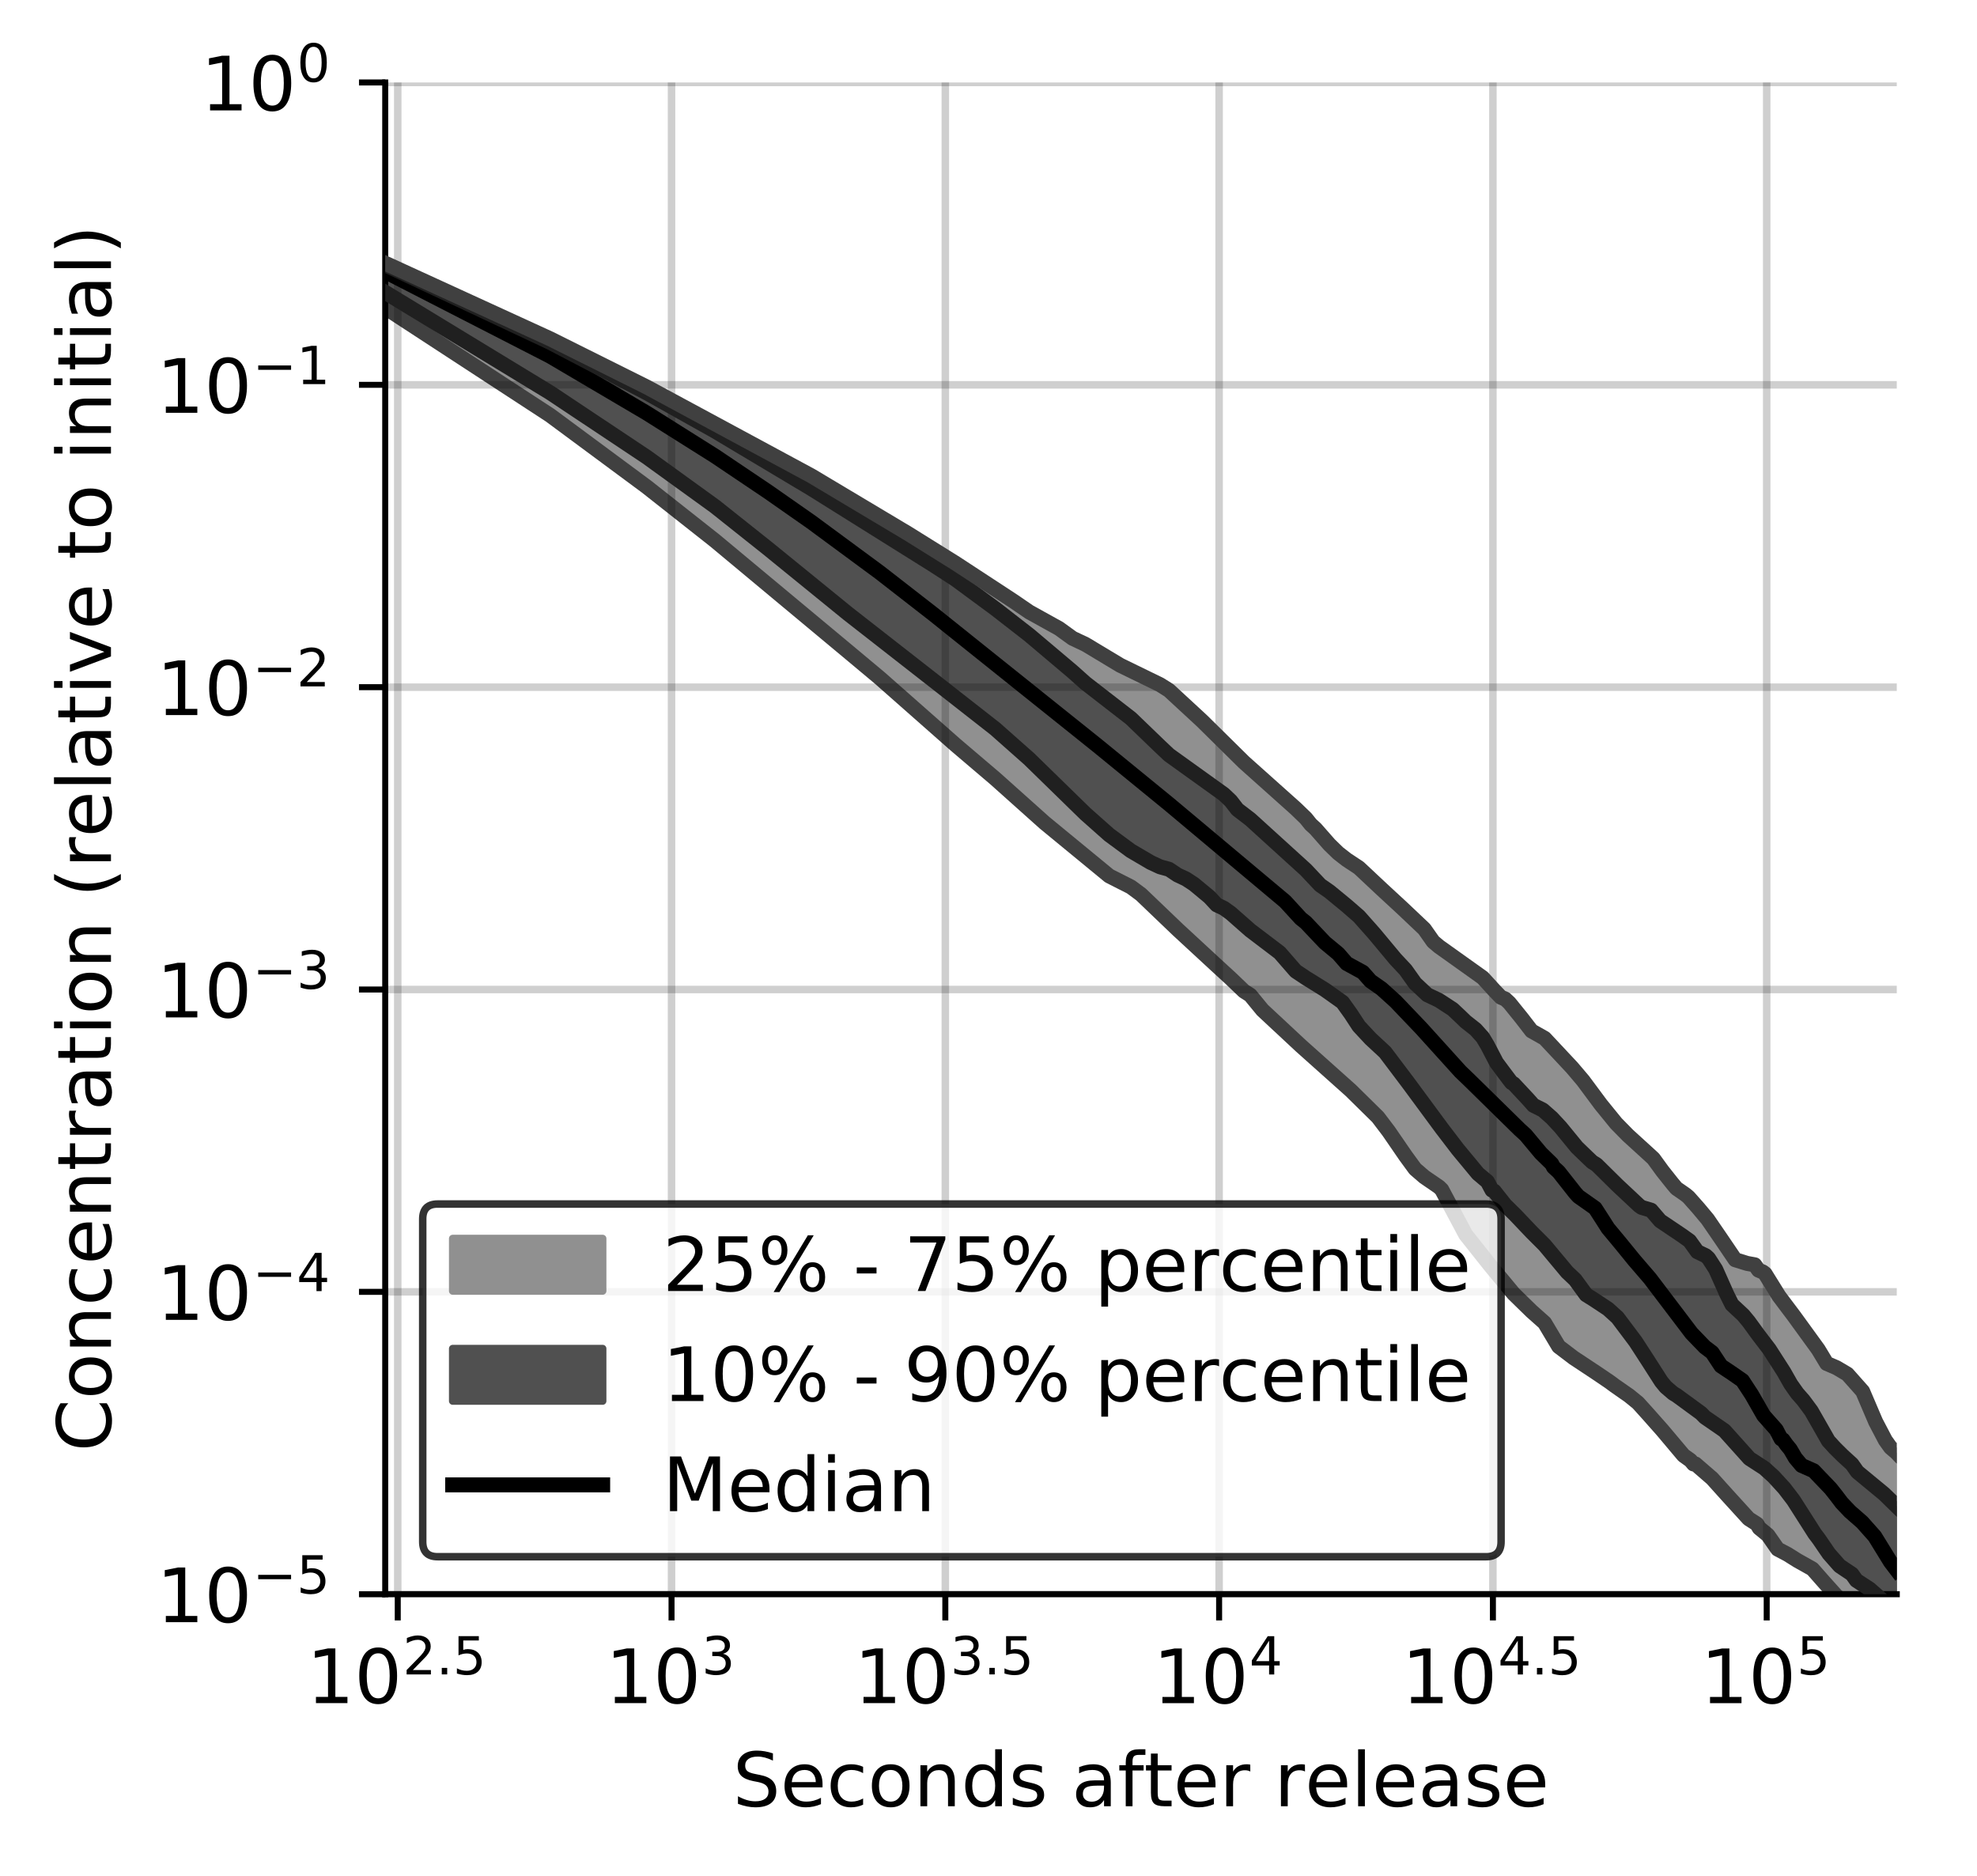 <?xml version="1.0" encoding="utf-8" standalone="no"?>
<!DOCTYPE svg PUBLIC "-//W3C//DTD SVG 1.1//EN"
  "http://www.w3.org/Graphics/SVG/1.1/DTD/svg11.dtd">
<!-- Created with matplotlib (https://matplotlib.org/) -->
<svg height="250.155pt" version="1.1" viewBox="0 0 263.678 250.155" width="263.678pt" xmlns="http://www.w3.org/2000/svg" xmlns:xlink="http://www.w3.org/1999/xlink">
 <defs>
  <style type="text/css">
*{stroke-linecap:butt;stroke-linejoin:round;}
  </style>
 </defs>
 <g id="figure_1">
  <g id="patch_1">
   <path d="M 0 250.155 
L 263.678 250.155 
L 263.678 0 
L 0 0 
z
" style="fill:#ffffff;"/>
  </g>
  <g id="axes_1">
   <g id="patch_2">
    <path d="M 51.378 212.599 
L 252.978 212.599 
L 252.978 10.999 
L 51.378 10.999 
z
" style="fill:#ffffff;"/>
   </g>
   <g id="PolyCollection_1">
    <defs>
     <path d="M 51.378 -215.048 
L 51.378 -209.13 
L 73.363 -194.777 
L 86.223 -185.26 
L 95.348 -178.063 
L 102.426 -172.226 
L 108.208 -167.381 
L 113.098 -163.281 
L 117.333 -159.741 
L 121.069 -156.432 
L 124.41 -153.422 
L 127.433 -150.831 
L 130.193 -148.51 
L 132.732 -146.323 
L 135.082 -144.207 
L 137.271 -142.213 
L 139.318 -140.434 
L 141.241 -138.825 
L 143.054 -137.305 
L 144.768 -135.851 
L 146.395 -134.489 
L 147.943 -133.341 
L 149.418 -132.574 
L 150.828 -131.88 
L 152.178 -130.879 
L 153.473 -129.606 
L 154.717 -128.413 
L 155.914 -127.284 
L 157.067 -126.199 
L 158.18 -125.147 
L 159.256 -124.13 
L 160.296 -123.149 
L 161.303 -122.198 
L 162.279 -121.383 
L 163.226 -120.555 
L 164.145 -119.673 
L 165.038 -118.743 
L 165.908 -117.985 
L 166.753 -117.444 
L 167.577 -116.443 
L 168.38 -115.46 
L 169.163 -114.714 
L 169.928 -113.987 
L 170.674 -113.286 
L 171.403 -112.603 
L 172.116 -111.947 
L 172.813 -111.312 
L 173.495 -110.692 
L 174.163 -110.106 
L 174.817 -109.538 
L 175.458 -108.991 
L 176.086 -108.445 
L 176.702 -107.91 
L 177.306 -107.375 
L 177.899 -106.84 
L 178.481 -106.308 
L 179.052 -105.781 
L 179.614 -105.257 
L 180.165 -104.731 
L 180.708 -104.208 
L 181.241 -103.689 
L 181.765 -103.167 
L 182.281 -102.656 
L 182.788 -102.156 
L 183.288 -101.659 
L 183.779 -101.172 
L 184.264 -100.59 
L 184.741 -99.937 
L 185.21 -99.288 
L 185.674 -98.647 
L 186.13 -98.016 
L 186.58 -97.373 
L 187.023 -96.68 
L 187.461 -96.013 
L 187.892 -95.373 
L 188.318 -94.751 
L 188.738 -94.266 
L 189.153 -93.863 
L 189.562 -93.467 
L 189.966 -93.206 
L 190.365 -92.957 
L 190.759 -92.715 
L 191.148 -92.456 
L 191.533 -92.165 
L 191.913 -91.873 
L 192.288 -91.51 
L 192.659 -90.803 
L 193.026 -90.108 
L 193.388 -89.42 
L 193.747 -88.739 
L 194.101 -88.074 
L 194.451 -87.418 
L 194.798 -86.771 
L 195.141 -86.137 
L 195.48 -85.518 
L 195.816 -85.077 
L 196.148 -84.652 
L 196.477 -84.248 
L 196.802 -83.847 
L 197.124 -83.45 
L 197.443 -83.048 
L 197.758 -82.651 
L 198.071 -82.254 
L 198.38 -81.864 
L 198.687 -81.477 
L 198.99 -81.097 
L 199.291 -80.721 
L 199.589 -80.35 
L 199.884 -79.981 
L 200.176 -79.62 
L 200.466 -79.258 
L 200.753 -78.9 
L 201.037 -78.544 
L 201.319 -78.213 
L 201.599 -77.917 
L 201.876 -77.625 
L 202.15 -77.342 
L 202.422 -77.062 
L 202.692 -76.789 
L 202.96 -76.521 
L 203.226 -76.259 
L 203.489 -76.005 
L 203.75 -75.76 
L 204.009 -75.523 
L 204.266 -75.293 
L 204.52 -75.07 
L 204.773 -74.857 
L 205.024 -74.659 
L 205.273 -74.468 
L 205.519 -74.281 
L 205.764 -74.104 
L 206.007 -73.745 
L 206.249 -73.323 
L 206.488 -72.904 
L 206.725 -72.494 
L 206.961 -72.09 
L 207.195 -71.693 
L 207.428 -71.301 
L 207.658 -70.911 
L 207.887 -70.591 
L 208.115 -70.403 
L 208.341 -70.223 
L 208.565 -70.052 
L 208.787 -69.886 
L 209.008 -69.72 
L 209.228 -69.556 
L 209.446 -69.394 
L 209.662 -69.236 
L 209.877 -69.081 
L 210.091 -68.93 
L 210.303 -68.78 
L 210.514 -68.633 
L 210.723 -68.489 
L 210.931 -68.346 
L 211.138 -68.204 
L 211.343 -68.066 
L 211.547 -67.93 
L 211.75 -67.797 
L 211.951 -67.668 
L 212.151 -67.54 
L 212.35 -67.414 
L 212.548 -67.29 
L 212.744 -67.171 
L 212.939 -67.053 
L 213.133 -66.936 
L 213.326 -66.82 
L 213.518 -66.705 
L 213.708 -66.594 
L 213.898 -66.484 
L 214.086 -66.376 
L 214.273 -66.268 
L 214.459 -66.147 
L 214.644 -65.896 
L 214.828 -65.731 
L 215.011 -65.606 
L 215.192 -65.478 
L 215.373 -65.359 
L 215.553 -65.245 
L 215.731 -65.127 
L 215.909 -65.009 
L 216.086 -64.89 
L 216.262 -64.769 
L 216.436 -64.649 
L 216.61 -64.526 
L 216.783 -64.403 
L 216.955 -64.274 
L 217.126 -64.146 
L 217.296 -64.018 
L 217.465 -63.89 
L 217.633 -63.758 
L 217.801 -63.625 
L 217.967 -63.491 
L 218.133 -63.355 
L 218.298 -63.218 
L 218.462 -63.067 
L 218.625 -62.867 
L 218.787 -62.666 
L 218.948 -62.465 
L 219.109 -62.274 
L 219.269 -62.12 
L 219.428 -61.965 
L 219.586 -61.808 
L 219.743 -61.648 
L 219.9 -61.484 
L 220.056 -61.319 
L 220.211 -61.153 
L 220.365 -60.984 
L 220.519 -60.814 
L 220.672 -60.643 
L 220.824 -60.471 
L 220.975 -60.298 
L 221.126 -60.124 
L 221.276 -59.949 
L 221.425 -59.772 
L 221.574 -59.594 
L 221.721 -59.416 
L 221.869 -59.235 
L 222.015 -59.052 
L 222.161 -58.871 
L 222.306 -58.691 
L 222.451 -58.509 
L 222.594 -58.33 
L 222.738 -58.161 
L 222.88 -57.993 
L 223.022 -57.827 
L 223.163 -57.662 
L 223.304 -57.495 
L 223.444 -57.328 
L 223.584 -57.162 
L 223.722 -56.997 
L 223.861 -56.835 
L 223.998 -56.675 
L 224.135 -56.517 
L 224.272 -56.36 
L 224.407 -56.204 
L 224.543 -56.063 
L 224.677 -55.968 
L 224.811 -55.873 
L 224.945 -55.779 
L 225.078 -55.684 
L 225.21 -55.588 
L 225.342 -55.493 
L 225.474 -55.397 
L 225.604 -55.177 
L 225.735 -54.961 
L 225.864 -54.927 
L 225.994 -54.938 
L 226.122 -54.925 
L 226.25 -54.821 
L 226.378 -54.724 
L 226.505 -54.625 
L 226.632 -54.528 
L 226.758 -54.43 
L 226.884 -54.331 
L 227.009 -54.23 
L 227.133 -54.128 
L 227.257 -54.022 
L 227.381 -53.915 
L 227.504 -53.806 
L 227.627 -53.696 
L 227.749 -53.584 
L 227.871 -53.471 
L 227.992 -53.355 
L 228.113 -53.238 
L 228.233 -53.118 
L 228.353 -52.994 
L 228.473 -52.87 
L 228.592 -52.746 
L 228.71 -52.62 
L 228.829 -52.494 
L 228.946 -52.365 
L 229.063 -52.236 
L 229.18 -52.105 
L 229.297 -51.975 
L 229.413 -51.845 
L 229.528 -51.715 
L 229.643 -51.585 
L 229.758 -51.452 
L 229.872 -51.322 
L 229.986 -51.192 
L 230.1 -51.061 
L 230.213 -50.931 
L 230.325 -50.804 
L 230.438 -50.674 
L 230.55 -50.546 
L 230.661 -50.416 
L 230.772 -50.286 
L 230.883 -50.158 
L 230.993 -50.029 
L 231.103 -49.902 
L 231.213 -49.777 
L 231.322 -49.652 
L 231.431 -49.53 
L 231.539 -49.407 
L 231.647 -49.285 
L 231.755 -49.163 
L 231.862 -49.043 
L 231.969 -48.926 
L 232.076 -48.809 
L 232.182 -48.692 
L 232.288 -48.576 
L 232.394 -48.461 
L 232.499 -48.347 
L 232.604 -48.232 
L 232.708 -48.118 
L 232.812 -48.002 
L 232.916 -47.889 
L 233.02 -47.775 
L 233.123 -47.679 
L 233.226 -47.62 
L 233.328 -47.56 
L 233.43 -47.501 
L 233.532 -47.442 
L 233.633 -47.385 
L 233.735 -47.331 
L 233.835 -47.279 
L 233.936 -47.228 
L 234.036 -47.177 
L 234.136 -47.126 
L 234.236 -47.076 
L 234.335 -46.907 
L 234.434 -46.674 
L 234.533 -46.467 
L 234.631 -46.391 
L 234.729 -46.318 
L 234.827 -46.246 
L 234.924 -46.177 
L 235.021 -46.118 
L 235.118 -46.058 
L 235.215 -46 
L 235.311 -45.943 
L 235.407 -45.886 
L 235.503 -45.809 
L 235.598 -45.685 
L 235.693 -45.561 
L 235.788 -45.441 
L 235.882 -45.292 
L 235.977 -45.144 
L 236.071 -44.998 
L 236.164 -44.854 
L 236.258 -44.711 
L 236.351 -44.569 
L 236.444 -44.434 
L 236.536 -44.302 
L 236.629 -44.172 
L 236.721 -44.043 
L 236.813 -43.916 
L 236.904 -43.79 
L 236.995 -43.665 
L 237.087 -43.576 
L 237.177 -43.535 
L 237.268 -43.496 
L 237.358 -43.456 
L 237.448 -43.415 
L 237.538 -43.376 
L 237.627 -43.337 
L 237.716 -43.297 
L 237.805 -43.256 
L 237.894 -43.216 
L 237.983 -43.176 
L 238.071 -43.136 
L 238.159 -43.074 
L 238.246 -43.004 
L 238.334 -42.937 
L 238.421 -42.871 
L 238.508 -42.808 
L 238.595 -42.746 
L 238.682 -42.685 
L 238.768 -42.625 
L 238.854 -42.568 
L 238.94 -42.511 
L 239.025 -42.456 
L 239.111 -42.403 
L 239.196 -42.35 
L 239.281 -42.299 
L 239.366 -42.25 
L 239.45 -42.201 
L 239.534 -42.155 
L 239.618 -42.109 
L 239.702 -42.065 
L 239.786 -42.022 
L 239.869 -41.981 
L 239.952 -41.939 
L 240.035 -41.898 
L 240.118 -41.859 
L 240.2 -41.821 
L 240.283 -41.782 
L 240.365 -41.746 
L 240.446 -41.708 
L 240.528 -41.673 
L 240.61 -41.638 
L 240.691 -41.605 
L 240.772 -41.572 
L 240.853 -41.539 
L 240.933 -41.508 
L 241.014 -41.477 
L 241.094 -41.447 
L 241.174 -41.416 
L 241.254 -41.386 
L 241.333 -41.324 
L 241.413 -41.245 
L 241.492 -41.167 
L 241.571 -41.087 
L 241.65 -41.007 
L 241.728 -40.926 
L 241.807 -40.845 
L 241.885 -40.763 
L 241.963 -40.681 
L 242.041 -40.598 
L 242.118 -40.513 
L 242.196 -40.428 
L 242.273 -40.342 
L 242.35 -40.257 
L 242.427 -40.169 
L 242.504 -40.083 
L 242.58 -39.995 
L 242.657 -39.907 
L 242.733 -39.817 
L 242.809 -39.728 
L 242.884 -39.638 
L 242.96 -39.548 
L 243.035 -39.458 
L 243.111 -39.367 
L 243.186 -39.276 
L 243.261 -39.187 
L 243.335 -39.097 
L 243.41 -39.007 
L 243.484 -38.917 
L 243.559 -38.826 
L 243.633 -38.736 
L 243.706 -38.647 
L 243.78 -38.557 
L 243.854 -38.466 
L 243.927 -38.376 
L 244 -38.287 
L 244.073 -38.199 
L 244.146 -38.113 
L 244.219 -38.028 
L 244.291 -37.943 
L 244.363 -37.859 
L 244.436 -37.777 
L 244.508 -37.696 
L 244.579 -37.615 
L 244.651 -37.535 
L 244.723 -37.474 
L 244.794 -37.422 
L 244.865 -37.371 
L 244.936 -37.321 
L 245.007 -37.273 
L 245.078 -37.224 
L 245.148 -37.176 
L 245.219 -37.128 
L 245.289 -37.082 
L 245.359 -37.035 
L 245.429 -36.99 
L 245.499 -36.944 
L 245.568 -36.899 
L 245.638 -36.854 
L 245.707 -36.81 
L 245.776 -36.765 
L 245.845 -36.722 
L 245.914 -36.679 
L 245.983 -36.636 
L 246.052 -36.583 
L 246.12 -36.44 
L 246.188 -36.297 
L 246.256 -36.155 
L 246.324 -36.018 
L 246.392 -35.886 
L 246.46 -35.863 
L 246.528 -35.859 
L 246.595 -35.857 
L 246.662 -35.855 
L 246.729 -35.852 
L 246.796 -35.848 
L 246.863 -35.844 
L 246.93 -35.839 
L 246.996 -35.833 
L 247.063 -35.827 
L 247.129 -35.82 
L 247.195 -35.814 
L 247.261 -35.807 
L 247.327 -35.77 
L 247.393 -35.725 
L 247.459 -35.681 
L 247.524 -35.636 
L 247.589 -35.591 
L 247.655 -35.545 
L 247.72 -35.499 
L 247.785 -35.457 
L 247.849 -35.415 
L 247.914 -35.373 
L 247.979 -35.33 
L 248.043 -35.287 
L 248.107 -35.244 
L 248.171 -35.2 
L 248.235 -35.156 
L 248.299 -35.112 
L 248.363 -35.068 
L 248.427 -35.023 
L 248.49 -34.977 
L 248.553 -34.931 
L 248.617 -34.885 
L 248.68 -34.839 
L 248.743 -34.792 
L 248.806 -34.744 
L 248.868 -34.696 
L 248.931 -34.649 
L 248.994 -34.601 
L 249.056 -34.553 
L 249.118 -34.536 
L 249.18 -34.464 
L 249.242 -34.392 
L 249.304 -34.335 
L 249.366 -34.277 
L 249.428 -34.219 
L 249.489 -34.162 
L 249.551 -34.104 
L 249.612 -34.046 
L 249.673 -33.989 
L 249.734 -33.932 
L 249.795 -33.874 
L 249.856 -33.782 
L 249.917 -33.682 
L 249.977 -33.581 
L 250.038 -33.479 
L 250.098 -33.377 
L 250.158 -33.273 
L 250.218 -33.195 
L 250.278 -33.133 
L 250.338 -33.073 
L 250.398 -33.014 
L 250.458 -32.958 
L 250.517 -32.906 
L 250.577 -32.861 
L 250.636 -32.818 
L 250.695 -32.776 
L 250.754 -32.736 
L 250.813 -32.697 
L 250.872 -32.661 
L 250.931 -32.626 
L 250.99 -32.592 
L 251.048 -32.56 
L 251.107 -32.462 
L 251.165 -32.346 
L 251.223 -32.311 
L 251.282 -32.278 
L 251.34 -32.243 
L 251.398 -32.21 
L 251.455 -32.177 
L 251.513 -32.152 
L 251.571 -32.129 
L 251.628 -32.075 
L 251.686 -32.016 
L 251.743 -31.956 
L 251.8 -31.897 
L 251.857 -31.837 
L 251.914 -31.776 
L 251.971 -31.715 
L 252.028 -31.654 
L 252.085 -31.593 
L 252.141 -31.531 
L 252.198 -31.469 
L 252.254 -31.407 
L 252.31 -31.344 
L 252.367 -31.282 
L 252.423 -31.22 
L 252.479 -31.163 
L 252.535 -31.107 
L 252.59 -31.051 
L 252.646 -30.996 
L 252.702 -30.94 
L 252.757 -30.885 
L 252.812 -30.831 
L 252.868 -30.785 
L 252.923 -30.782 
L 252.978 -30.778 
L 252.978 -56.4 
L 252.978 -56.4 
L 252.923 -56.457 
L 252.868 -56.514 
L 252.812 -56.568 
L 252.757 -56.622 
L 252.702 -56.674 
L 252.646 -56.724 
L 252.59 -56.773 
L 252.535 -56.821 
L 252.479 -56.867 
L 252.423 -56.913 
L 252.367 -56.958 
L 252.31 -57.001 
L 252.254 -57.043 
L 252.198 -57.086 
L 252.141 -57.125 
L 252.085 -57.166 
L 252.028 -57.205 
L 251.971 -57.244 
L 251.914 -57.287 
L 251.857 -57.389 
L 251.8 -57.49 
L 251.743 -57.592 
L 251.686 -57.692 
L 251.628 -57.789 
L 251.571 -57.888 
L 251.513 -57.987 
L 251.455 -58.086 
L 251.398 -58.187 
L 251.34 -58.288 
L 251.282 -58.389 
L 251.223 -58.493 
L 251.165 -58.597 
L 251.107 -58.702 
L 251.048 -58.807 
L 250.99 -58.916 
L 250.931 -59.025 
L 250.872 -59.135 
L 250.813 -59.248 
L 250.754 -59.359 
L 250.695 -59.473 
L 250.636 -59.587 
L 250.577 -59.704 
L 250.517 -59.823 
L 250.458 -59.94 
L 250.398 -60.061 
L 250.338 -60.185 
L 250.278 -60.308 
L 250.218 -60.433 
L 250.158 -60.559 
L 250.098 -60.691 
L 250.038 -60.821 
L 249.977 -60.952 
L 249.917 -61.084 
L 249.856 -61.218 
L 249.795 -61.352 
L 249.734 -61.489 
L 249.673 -61.627 
L 249.612 -61.765 
L 249.551 -61.906 
L 249.489 -62.047 
L 249.428 -62.191 
L 249.366 -62.334 
L 249.304 -62.479 
L 249.242 -62.625 
L 249.18 -62.772 
L 249.118 -62.918 
L 249.056 -63.066 
L 248.994 -63.216 
L 248.931 -63.367 
L 248.868 -63.517 
L 248.806 -63.671 
L 248.743 -63.825 
L 248.68 -63.979 
L 248.617 -64.136 
L 248.553 -64.294 
L 248.49 -64.453 
L 248.427 -64.612 
L 248.363 -64.774 
L 248.299 -64.887 
L 248.235 -64.958 
L 248.171 -65.029 
L 248.107 -65.102 
L 248.043 -65.174 
L 247.979 -65.248 
L 247.914 -65.321 
L 247.849 -65.396 
L 247.785 -65.474 
L 247.72 -65.547 
L 247.655 -65.61 
L 247.589 -65.674 
L 247.524 -65.737 
L 247.459 -65.803 
L 247.393 -65.868 
L 247.327 -65.935 
L 247.261 -66.004 
L 247.195 -66.072 
L 247.129 -66.141 
L 247.063 -66.209 
L 246.996 -66.276 
L 246.93 -66.345 
L 246.863 -66.415 
L 246.796 -66.484 
L 246.729 -66.553 
L 246.662 -66.621 
L 246.595 -66.691 
L 246.528 -66.762 
L 246.46 -66.833 
L 246.392 -66.904 
L 246.324 -66.974 
L 246.256 -67.044 
L 246.188 -67.085 
L 246.12 -67.119 
L 246.052 -67.156 
L 245.983 -67.191 
L 245.914 -67.231 
L 245.845 -67.268 
L 245.776 -67.304 
L 245.707 -67.343 
L 245.638 -67.383 
L 245.568 -67.424 
L 245.499 -67.461 
L 245.429 -67.5 
L 245.359 -67.539 
L 245.289 -67.577 
L 245.219 -67.614 
L 245.148 -67.652 
L 245.078 -67.692 
L 245.007 -67.729 
L 244.936 -67.766 
L 244.865 -67.803 
L 244.794 -67.839 
L 244.723 -67.875 
L 244.651 -67.91 
L 244.579 -67.945 
L 244.508 -67.98 
L 244.436 -68.012 
L 244.363 -68.042 
L 244.291 -68.073 
L 244.219 -68.104 
L 244.146 -68.135 
L 244.073 -68.164 
L 244 -68.192 
L 243.927 -68.222 
L 243.854 -68.249 
L 243.78 -68.275 
L 243.706 -68.3 
L 243.633 -68.326 
L 243.559 -68.35 
L 243.484 -68.423 
L 243.41 -68.536 
L 243.335 -68.648 
L 243.261 -68.761 
L 243.186 -68.873 
L 243.111 -68.998 
L 243.035 -69.158 
L 242.96 -69.314 
L 242.884 -69.47 
L 242.809 -69.622 
L 242.733 -69.77 
L 242.657 -69.914 
L 242.58 -70.056 
L 242.504 -70.196 
L 242.427 -70.333 
L 242.35 -70.469 
L 242.273 -70.602 
L 242.196 -70.732 
L 242.118 -70.858 
L 242.041 -70.98 
L 241.963 -71.102 
L 241.885 -71.223 
L 241.807 -71.34 
L 241.728 -71.453 
L 241.65 -71.564 
L 241.571 -71.671 
L 241.492 -71.776 
L 241.413 -71.876 
L 241.333 -71.975 
L 241.254 -72.112 
L 241.174 -72.185 
L 241.094 -72.288 
L 241.014 -72.398 
L 240.933 -72.502 
L 240.853 -72.606 
L 240.772 -72.708 
L 240.691 -72.809 
L 240.61 -72.907 
L 240.528 -73.005 
L 240.446 -73.104 
L 240.365 -73.202 
L 240.283 -73.297 
L 240.2 -73.389 
L 240.118 -73.494 
L 240.035 -73.611 
L 239.952 -73.727 
L 239.869 -73.844 
L 239.786 -73.958 
L 239.702 -74.074 
L 239.618 -74.186 
L 239.534 -74.299 
L 239.45 -74.412 
L 239.366 -74.523 
L 239.281 -74.635 
L 239.196 -74.748 
L 239.111 -74.864 
L 239.025 -74.975 
L 238.94 -75.087 
L 238.854 -75.202 
L 238.768 -75.317 
L 238.682 -75.431 
L 238.595 -75.546 
L 238.508 -75.658 
L 238.421 -75.765 
L 238.334 -75.875 
L 238.246 -75.987 
L 238.159 -76.099 
L 238.071 -76.213 
L 237.983 -76.328 
L 237.894 -76.443 
L 237.805 -76.561 
L 237.716 -76.683 
L 237.627 -76.805 
L 237.538 -76.929 
L 237.448 -77.053 
L 237.358 -77.181 
L 237.268 -77.309 
L 237.177 -77.438 
L 237.087 -77.574 
L 236.995 -77.708 
L 236.904 -77.844 
L 236.813 -77.984 
L 236.721 -78.126 
L 236.629 -78.27 
L 236.536 -78.417 
L 236.444 -78.563 
L 236.351 -78.712 
L 236.258 -78.865 
L 236.164 -79.017 
L 236.071 -79.171 
L 235.977 -79.329 
L 235.882 -79.487 
L 235.788 -79.65 
L 235.693 -79.811 
L 235.598 -79.974 
L 235.503 -80.141 
L 235.407 -80.305 
L 235.311 -80.418 
L 235.215 -80.473 
L 235.118 -80.526 
L 235.021 -80.578 
L 234.924 -80.629 
L 234.827 -80.682 
L 234.729 -80.726 
L 234.631 -80.751 
L 234.533 -80.777 
L 234.434 -80.803 
L 234.335 -80.954 
L 234.236 -81.134 
L 234.136 -81.312 
L 234.036 -81.484 
L 233.936 -81.498 
L 233.835 -81.511 
L 233.735 -81.525 
L 233.633 -81.543 
L 233.532 -81.563 
L 233.43 -81.582 
L 233.328 -81.602 
L 233.226 -81.624 
L 233.123 -81.647 
L 233.02 -81.67 
L 232.916 -81.694 
L 232.812 -81.718 
L 232.708 -81.745 
L 232.604 -81.774 
L 232.499 -81.806 
L 232.394 -81.838 
L 232.288 -81.87 
L 232.182 -81.903 
L 232.076 -81.938 
L 231.969 -81.973 
L 231.862 -82.009 
L 231.755 -82.041 
L 231.647 -82.079 
L 231.539 -82.119 
L 231.431 -82.159 
L 231.322 -82.2 
L 231.213 -82.296 
L 231.103 -82.467 
L 230.993 -82.643 
L 230.883 -82.816 
L 230.772 -82.991 
L 230.661 -83.168 
L 230.55 -83.348 
L 230.438 -83.528 
L 230.325 -83.707 
L 230.213 -83.883 
L 230.1 -84.062 
L 229.986 -84.243 
L 229.872 -84.422 
L 229.758 -84.605 
L 229.643 -84.787 
L 229.528 -84.966 
L 229.413 -85.147 
L 229.297 -85.328 
L 229.18 -85.507 
L 229.063 -85.684 
L 228.946 -85.859 
L 228.829 -86.037 
L 228.71 -86.212 
L 228.592 -86.384 
L 228.473 -86.556 
L 228.353 -86.726 
L 228.233 -86.896 
L 228.113 -87.063 
L 227.992 -87.227 
L 227.871 -87.392 
L 227.749 -87.557 
L 227.627 -87.718 
L 227.504 -87.873 
L 227.381 -88.028 
L 227.257 -88.182 
L 227.133 -88.332 
L 227.009 -88.479 
L 226.884 -88.625 
L 226.758 -88.767 
L 226.632 -88.908 
L 226.505 -89.044 
L 226.378 -89.18 
L 226.25 -89.315 
L 226.122 -89.449 
L 225.994 -89.58 
L 225.864 -89.709 
L 225.735 -89.835 
L 225.604 -89.998 
L 225.474 -90.172 
L 225.342 -90.338 
L 225.21 -90.505 
L 225.078 -90.672 
L 224.945 -90.765 
L 224.811 -90.838 
L 224.677 -90.918 
L 224.543 -91 
L 224.407 -91.085 
L 224.272 -91.171 
L 224.135 -91.259 
L 223.998 -91.359 
L 223.861 -91.467 
L 223.722 -91.576 
L 223.584 -91.688 
L 223.444 -91.801 
L 223.304 -91.954 
L 223.163 -92.159 
L 223.022 -92.359 
L 222.88 -92.556 
L 222.738 -92.75 
L 222.594 -92.94 
L 222.451 -93.129 
L 222.306 -93.311 
L 222.161 -93.488 
L 222.015 -93.66 
L 221.869 -93.828 
L 221.721 -93.998 
L 221.574 -94.163 
L 221.425 -94.329 
L 221.276 -94.498 
L 221.126 -94.728 
L 220.975 -94.958 
L 220.824 -95.188 
L 220.672 -95.416 
L 220.519 -95.65 
L 220.365 -95.81 
L 220.211 -95.951 
L 220.056 -96.096 
L 219.9 -96.22 
L 219.743 -96.345 
L 219.586 -96.478 
L 219.428 -96.558 
L 219.269 -96.689 
L 219.109 -96.851 
L 218.948 -97.009 
L 218.787 -97.169 
L 218.625 -97.324 
L 218.462 -97.476 
L 218.298 -97.629 
L 218.133 -97.79 
L 217.967 -97.952 
L 217.801 -98.113 
L 217.633 -98.268 
L 217.465 -98.426 
L 217.296 -98.584 
L 217.126 -98.747 
L 216.955 -98.906 
L 216.783 -99.074 
L 216.61 -99.239 
L 216.436 -99.409 
L 216.262 -99.582 
L 216.086 -99.764 
L 215.909 -99.951 
L 215.731 -100.148 
L 215.553 -100.349 
L 215.373 -100.551 
L 215.192 -100.762 
L 215.011 -100.982 
L 214.828 -101.199 
L 214.644 -101.421 
L 214.459 -101.649 
L 214.273 -101.88 
L 214.086 -102.115 
L 213.898 -102.354 
L 213.708 -102.598 
L 213.518 -102.848 
L 213.326 -103.11 
L 213.133 -103.377 
L 212.939 -103.651 
L 212.744 -103.938 
L 212.548 -104.244 
L 212.35 -104.504 
L 212.151 -104.757 
L 211.951 -105.011 
L 211.75 -105.271 
L 211.547 -105.531 
L 211.343 -105.79 
L 211.138 -106.052 
L 210.931 -106.306 
L 210.723 -106.562 
L 210.514 -106.82 
L 210.303 -107.073 
L 210.091 -107.325 
L 209.877 -107.559 
L 209.662 -107.79 
L 209.446 -108.027 
L 209.228 -108.259 
L 209.008 -108.496 
L 208.787 -108.724 
L 208.565 -108.956 
L 208.341 -109.194 
L 208.115 -109.441 
L 207.887 -109.682 
L 207.658 -109.931 
L 207.428 -110.185 
L 207.195 -110.435 
L 206.961 -110.689 
L 206.725 -110.942 
L 206.488 -111.198 
L 206.249 -111.446 
L 206.007 -111.693 
L 205.764 -111.866 
L 205.519 -112.005 
L 205.273 -112.137 
L 205.024 -112.278 
L 204.773 -112.414 
L 204.52 -112.543 
L 204.266 -112.675 
L 204.009 -112.912 
L 203.75 -113.278 
L 203.489 -113.642 
L 203.226 -114.006 
L 202.96 -114.367 
L 202.692 -114.718 
L 202.422 -115.066 
L 202.15 -115.401 
L 201.876 -115.741 
L 201.599 -116.076 
L 201.319 -116.398 
L 201.037 -116.713 
L 200.753 -116.928 
L 200.466 -117.057 
L 200.176 -117.169 
L 199.884 -117.335 
L 199.589 -117.722 
L 199.291 -118.091 
L 198.99 -118.452 
L 198.687 -118.797 
L 198.38 -119.126 
L 198.071 -119.456 
L 197.758 -119.768 
L 197.443 -120.052 
L 197.124 -120.34 
L 196.802 -120.613 
L 196.477 -120.872 
L 196.148 -121.109 
L 195.816 -121.349 
L 195.48 -121.582 
L 195.141 -121.802 
L 194.798 -122.031 
L 194.451 -122.259 
L 194.101 -122.489 
L 193.747 -122.71 
L 193.388 -122.942 
L 193.026 -123.178 
L 192.659 -123.424 
L 192.288 -123.676 
L 191.913 -123.936 
L 191.533 -124.2 
L 191.148 -124.583 
L 190.759 -125.178 
L 190.365 -125.656 
L 189.966 -126.264 
L 189.562 -126.77 
L 189.153 -127.147 
L 188.738 -127.52 
L 188.318 -127.885 
L 187.892 -128.261 
L 187.461 -128.648 
L 187.023 -129.049 
L 186.58 -129.453 
L 186.13 -129.856 
L 185.674 -130.279 
L 185.21 -130.737 
L 184.741 -131.134 
L 184.264 -131.598 
L 183.779 -132.061 
L 183.288 -132.534 
L 182.788 -133 
L 182.281 -133.479 
L 181.765 -133.961 
L 181.241 -134.432 
L 180.708 -134.902 
L 180.165 -135.175 
L 179.614 -135.504 
L 179.052 -135.914 
L 178.481 -136.385 
L 177.899 -136.926 
L 177.306 -137.528 
L 176.702 -138.181 
L 176.086 -138.881 
L 175.458 -139.63 
L 174.817 -140.218 
L 174.163 -141.031 
L 173.495 -141.686 
L 172.813 -142.334 
L 172.116 -142.987 
L 171.403 -143.657 
L 170.674 -144.277 
L 169.928 -144.934 
L 169.163 -145.598 
L 168.38 -146.272 
L 167.577 -146.958 
L 166.753 -147.722 
L 165.908 -148.507 
L 165.038 -149.306 
L 164.145 -150.103 
L 163.226 -150.974 
L 162.279 -152 
L 161.303 -153.024 
L 160.296 -154.045 
L 159.256 -155.068 
L 158.18 -156.051 
L 157.067 -157.06 
L 155.914 -158.092 
L 154.717 -158.847 
L 153.473 -159.501 
L 152.178 -160.137 
L 150.828 -160.753 
L 149.418 -161.431 
L 147.943 -162.191 
L 146.395 -163.242 
L 144.768 -164.224 
L 143.054 -165.035 
L 141.241 -166.346 
L 139.318 -167.38 
L 137.271 -168.546 
L 135.082 -170.044 
L 132.732 -171.617 
L 130.193 -173.284 
L 127.433 -175.054 
L 124.41 -176.971 
L 121.069 -179.021 
L 117.333 -181.315 
L 113.098 -183.812 
L 108.208 -186.701 
L 102.426 -189.956 
L 95.348 -193.679 
L 86.223 -198.563 
L 73.363 -204.978 
L 51.378 -215.048 
z
" id="mc149e94964" style="stroke:#909090;"/>
    </defs>
    <g clip-path="url(#p16fe171096)">
     <use style="fill:#909090;stroke:#909090;" x="0" xlink:href="#mc149e94964" y="250.155"/>
    </g>
   </g>
   <g id="PolyCollection_2">
    <defs>
     <path d="M 51.378 -214.84 
L 51.378 -211.166 
L 73.363 -197.79 
L 86.223 -189.226 
L 95.348 -182.629 
L 102.426 -177 
L 108.208 -172.253 
L 113.098 -168.319 
L 117.333 -164.964 
L 121.069 -162.073 
L 124.41 -159.482 
L 127.433 -157.111 
L 130.193 -154.938 
L 132.732 -152.965 
L 135.082 -150.925 
L 137.271 -148.945 
L 139.318 -146.936 
L 141.241 -145.065 
L 143.054 -143.306 
L 144.768 -141.632 
L 146.395 -140.178 
L 147.943 -138.816 
L 149.418 -137.718 
L 150.828 -136.691 
L 152.178 -135.866 
L 153.473 -135.14 
L 154.717 -134.562 
L 155.914 -134.231 
L 157.067 -133.461 
L 158.18 -132.941 
L 159.256 -132.235 
L 160.296 -131.4 
L 161.303 -130.538 
L 162.279 -129.485 
L 163.226 -129.039 
L 164.145 -128.381 
L 165.038 -127.582 
L 165.908 -126.781 
L 166.753 -126.084 
L 167.577 -125.477 
L 168.38 -124.887 
L 169.163 -124.31 
L 169.928 -123.725 
L 170.674 -123.108 
L 171.403 -122.269 
L 172.116 -121.429 
L 172.813 -120.65 
L 173.495 -120.155 
L 174.163 -119.748 
L 174.817 -119.364 
L 175.458 -118.968 
L 176.086 -118.571 
L 176.702 -118.172 
L 177.306 -117.764 
L 177.899 -117.35 
L 178.481 -116.93 
L 179.052 -116.501 
L 179.614 -115.794 
L 180.165 -114.947 
L 180.708 -114.117 
L 181.241 -113.305 
L 181.765 -112.708 
L 182.281 -112.125 
L 182.788 -111.643 
L 183.288 -111.205 
L 183.779 -110.769 
L 184.264 -110.336 
L 184.741 -109.83 
L 185.21 -109.181 
L 185.674 -108.525 
L 186.13 -107.879 
L 186.58 -107.235 
L 187.023 -106.663 
L 187.461 -106.139 
L 187.892 -105.652 
L 188.318 -105.092 
L 188.738 -104.526 
L 189.153 -103.967 
L 189.562 -103.414 
L 189.966 -102.872 
L 190.365 -102.332 
L 190.759 -101.799 
L 191.148 -101.269 
L 191.533 -100.745 
L 191.913 -100.219 
L 192.288 -99.692 
L 192.659 -99.18 
L 193.026 -98.678 
L 193.388 -98.208 
L 193.747 -97.752 
L 194.101 -97.302 
L 194.451 -96.863 
L 194.798 -96.431 
L 195.141 -96.014 
L 195.48 -95.596 
L 195.816 -95.191 
L 196.148 -94.786 
L 196.477 -94.391 
L 196.802 -94.015 
L 197.124 -93.64 
L 197.443 -93.337 
L 197.758 -93.085 
L 198.071 -92.84 
L 198.38 -92.581 
L 198.687 -91.905 
L 198.99 -91.443 
L 199.291 -91.308 
L 199.589 -90.911 
L 199.884 -90.473 
L 200.176 -90.053 
L 200.466 -89.725 
L 200.753 -89.462 
L 201.037 -89.207 
L 201.319 -88.956 
L 201.599 -88.709 
L 201.876 -88.415 
L 202.15 -88.083 
L 202.422 -87.779 
L 202.692 -87.549 
L 202.96 -87.206 
L 203.226 -86.893 
L 203.489 -86.62 
L 203.75 -86.362 
L 204.009 -86.107 
L 204.266 -85.856 
L 204.52 -85.613 
L 204.773 -85.384 
L 205.024 -85.156 
L 205.273 -84.931 
L 205.519 -84.693 
L 205.764 -84.41 
L 206.007 -84.116 
L 206.249 -83.813 
L 206.488 -83.501 
L 206.725 -83.203 
L 206.961 -82.915 
L 207.195 -82.634 
L 207.428 -82.355 
L 207.658 -82.082 
L 207.887 -81.813 
L 208.115 -81.54 
L 208.341 -81.266 
L 208.565 -80.986 
L 208.787 -80.716 
L 209.008 -80.519 
L 209.228 -80.324 
L 209.446 -80.14 
L 209.662 -79.962 
L 209.877 -79.792 
L 210.091 -79.493 
L 210.303 -79.178 
L 210.514 -78.881 
L 210.723 -78.587 
L 210.931 -78.289 
L 211.138 -77.993 
L 211.343 -77.699 
L 211.547 -77.493 
L 211.75 -77.344 
L 211.951 -77.219 
L 212.151 -77.1 
L 212.35 -76.984 
L 212.548 -76.867 
L 212.744 -76.749 
L 212.939 -76.635 
L 213.133 -76.521 
L 213.326 -76.411 
L 213.518 -76.299 
L 213.708 -76.19 
L 213.898 -76.081 
L 214.086 -75.972 
L 214.273 -75.802 
L 214.459 -75.604 
L 214.644 -75.454 
L 214.828 -75.304 
L 215.011 -75.157 
L 215.192 -75.009 
L 215.373 -74.876 
L 215.553 -74.681 
L 215.731 -74.453 
L 215.909 -74.228 
L 216.086 -74.004 
L 216.262 -73.785 
L 216.436 -73.563 
L 216.61 -73.338 
L 216.783 -73.113 
L 216.955 -72.885 
L 217.126 -72.657 
L 217.296 -72.427 
L 217.465 -72.197 
L 217.633 -71.964 
L 217.801 -71.73 
L 217.967 -71.494 
L 218.133 -71.258 
L 218.298 -71.021 
L 218.462 -70.782 
L 218.625 -70.539 
L 218.787 -70.295 
L 218.948 -70.047 
L 219.109 -69.797 
L 219.269 -69.545 
L 219.428 -69.292 
L 219.586 -69.035 
L 219.743 -68.775 
L 219.9 -68.513 
L 220.056 -68.248 
L 220.211 -67.982 
L 220.365 -67.715 
L 220.519 -67.447 
L 220.672 -67.223 
L 220.824 -67.005 
L 220.975 -66.786 
L 221.126 -66.568 
L 221.276 -66.351 
L 221.425 -66.133 
L 221.574 -65.918 
L 221.721 -65.703 
L 221.869 -65.499 
L 222.015 -65.35 
L 222.161 -65.202 
L 222.306 -65.055 
L 222.451 -64.932 
L 222.594 -64.839 
L 222.738 -64.648 
L 222.88 -64.483 
L 223.022 -64.399 
L 223.163 -64.339 
L 223.304 -64.288 
L 223.444 -64.192 
L 223.584 -64.096 
L 223.722 -64 
L 223.861 -63.909 
L 223.998 -63.821 
L 224.135 -63.735 
L 224.272 -63.652 
L 224.407 -63.571 
L 224.543 -63.492 
L 224.677 -63.414 
L 224.811 -63.348 
L 224.945 -63.246 
L 225.078 -63.147 
L 225.21 -63.049 
L 225.342 -62.953 
L 225.474 -62.86 
L 225.604 -62.769 
L 225.735 -62.679 
L 225.864 -62.59 
L 225.994 -62.503 
L 226.122 -62.418 
L 226.25 -62.335 
L 226.378 -62.28 
L 226.505 -62.207 
L 226.632 -62.031 
L 226.758 -61.855 
L 226.884 -61.683 
L 227.009 -61.515 
L 227.133 -61.349 
L 227.257 -61.249 
L 227.381 -61.171 
L 227.504 -61.092 
L 227.627 -61.015 
L 227.749 -60.938 
L 227.871 -60.86 
L 227.992 -60.784 
L 228.113 -60.707 
L 228.233 -60.629 
L 228.353 -60.552 
L 228.473 -60.478 
L 228.592 -60.405 
L 228.71 -60.333 
L 228.829 -60.263 
L 228.946 -60.192 
L 229.063 -60.122 
L 229.18 -60.054 
L 229.297 -59.987 
L 229.413 -59.92 
L 229.528 -59.855 
L 229.643 -59.774 
L 229.758 -59.639 
L 229.872 -59.506 
L 229.986 -59.373 
L 230.1 -59.242 
L 230.213 -59.111 
L 230.325 -58.981 
L 230.438 -58.852 
L 230.55 -58.724 
L 230.661 -58.596 
L 230.772 -58.469 
L 230.883 -58.342 
L 230.993 -58.216 
L 231.103 -58.091 
L 231.213 -57.967 
L 231.322 -57.842 
L 231.431 -57.718 
L 231.539 -57.596 
L 231.647 -57.474 
L 231.755 -57.354 
L 231.862 -57.234 
L 231.969 -57.113 
L 232.076 -56.994 
L 232.182 -56.877 
L 232.288 -56.76 
L 232.394 -56.644 
L 232.499 -56.528 
L 232.604 -56.414 
L 232.708 -56.3 
L 232.812 -56.188 
L 232.916 -56.078 
L 233.02 -55.968 
L 233.123 -55.859 
L 233.226 -55.752 
L 233.328 -55.653 
L 233.43 -55.593 
L 233.532 -55.533 
L 233.633 -55.475 
L 233.735 -55.416 
L 233.835 -55.357 
L 233.936 -55.298 
L 234.036 -55.239 
L 234.136 -55.178 
L 234.236 -55.117 
L 234.335 -55.055 
L 234.434 -54.992 
L 234.533 -54.928 
L 234.631 -54.862 
L 234.729 -54.795 
L 234.827 -54.728 
L 234.924 -54.659 
L 235.021 -54.588 
L 235.118 -54.517 
L 235.215 -54.444 
L 235.311 -54.368 
L 235.407 -54.293 
L 235.503 -54.214 
L 235.598 -54.134 
L 235.693 -54.052 
L 235.788 -53.969 
L 235.882 -53.882 
L 235.977 -53.794 
L 236.071 -53.707 
L 236.164 -53.62 
L 236.258 -53.531 
L 236.351 -53.443 
L 236.444 -53.352 
L 236.536 -53.261 
L 236.629 -53.169 
L 236.721 -53.076 
L 236.813 -52.98 
L 236.904 -52.885 
L 236.995 -52.788 
L 237.087 -52.691 
L 237.177 -52.592 
L 237.268 -52.494 
L 237.358 -52.395 
L 237.448 -52.294 
L 237.538 -52.195 
L 237.627 -52.093 
L 237.716 -51.992 
L 237.805 -51.888 
L 237.894 -51.784 
L 237.983 -51.68 
L 238.071 -51.575 
L 238.159 -51.47 
L 238.246 -51.372 
L 238.334 -51.279 
L 238.421 -51.188 
L 238.508 -51.097 
L 238.595 -51.005 
L 238.682 -50.913 
L 238.768 -50.786 
L 238.854 -50.648 
L 238.94 -50.51 
L 239.025 -50.372 
L 239.111 -50.233 
L 239.196 -50.094 
L 239.281 -49.955 
L 239.366 -49.817 
L 239.45 -49.68 
L 239.534 -49.543 
L 239.618 -49.405 
L 239.702 -49.268 
L 239.786 -49.131 
L 239.869 -48.994 
L 239.952 -48.858 
L 240.035 -48.723 
L 240.118 -48.589 
L 240.2 -48.455 
L 240.283 -48.322 
L 240.365 -48.189 
L 240.446 -48.056 
L 240.528 -47.924 
L 240.61 -47.794 
L 240.691 -47.664 
L 240.772 -47.536 
L 240.853 -47.405 
L 240.933 -47.265 
L 241.014 -47.125 
L 241.094 -46.986 
L 241.174 -46.846 
L 241.254 -46.712 
L 241.333 -46.585 
L 241.413 -46.458 
L 241.492 -46.332 
L 241.571 -46.207 
L 241.65 -46.083 
L 241.728 -45.959 
L 241.807 -45.855 
L 241.885 -45.781 
L 241.963 -45.707 
L 242.041 -45.633 
L 242.118 -45.55 
L 242.196 -45.434 
L 242.273 -45.322 
L 242.35 -45.22 
L 242.427 -45.12 
L 242.504 -45.021 
L 242.58 -44.924 
L 242.657 -44.801 
L 242.733 -44.644 
L 242.809 -44.477 
L 242.884 -44.312 
L 242.96 -44.145 
L 243.035 -44.035 
L 243.111 -43.951 
L 243.186 -43.869 
L 243.261 -43.802 
L 243.335 -43.736 
L 243.41 -43.642 
L 243.484 -43.537 
L 243.559 -43.433 
L 243.633 -43.33 
L 243.706 -43.233 
L 243.78 -43.141 
L 243.854 -43.05 
L 243.927 -42.958 
L 244 -42.867 
L 244.073 -42.776 
L 244.146 -42.686 
L 244.219 -42.597 
L 244.291 -42.509 
L 244.363 -42.42 
L 244.436 -42.332 
L 244.508 -42.245 
L 244.579 -42.159 
L 244.651 -42.074 
L 244.723 -41.988 
L 244.794 -41.904 
L 244.865 -41.821 
L 244.936 -41.738 
L 245.007 -41.656 
L 245.078 -41.579 
L 245.148 -41.517 
L 245.219 -41.455 
L 245.289 -41.394 
L 245.359 -41.332 
L 245.429 -41.272 
L 245.499 -41.211 
L 245.568 -41.151 
L 245.638 -41.104 
L 245.707 -41.062 
L 245.776 -41.021 
L 245.845 -40.981 
L 245.914 -40.94 
L 245.983 -40.9 
L 246.052 -40.861 
L 246.12 -40.82 
L 246.188 -40.781 
L 246.256 -40.742 
L 246.324 -40.703 
L 246.392 -40.665 
L 246.46 -40.627 
L 246.528 -40.589 
L 246.595 -40.553 
L 246.662 -40.516 
L 246.729 -40.48 
L 246.796 -40.444 
L 246.863 -40.409 
L 246.93 -40.35 
L 246.996 -40.237 
L 247.063 -40.126 
L 247.129 -40.019 
L 247.195 -39.913 
L 247.261 -39.809 
L 247.327 -39.705 
L 247.393 -39.602 
L 247.459 -39.509 
L 247.524 -39.448 
L 247.589 -39.4 
L 247.655 -39.362 
L 247.72 -39.325 
L 247.785 -39.287 
L 247.849 -39.249 
L 247.914 -39.211 
L 247.979 -39.173 
L 248.043 -39.134 
L 248.107 -39.095 
L 248.171 -39.059 
L 248.235 -39.028 
L 248.299 -38.996 
L 248.363 -38.965 
L 248.427 -38.934 
L 248.49 -38.902 
L 248.553 -38.87 
L 248.617 -38.838 
L 248.68 -38.807 
L 248.743 -38.775 
L 248.806 -38.744 
L 248.868 -38.712 
L 248.931 -38.662 
L 248.994 -38.601 
L 249.056 -38.542 
L 249.118 -38.482 
L 249.18 -38.422 
L 249.242 -38.362 
L 249.304 -38.302 
L 249.366 -38.241 
L 249.428 -38.181 
L 249.489 -38.12 
L 249.551 -38.06 
L 249.612 -38 
L 249.673 -37.94 
L 249.734 -37.88 
L 249.795 -37.82 
L 249.856 -37.761 
L 249.917 -37.702 
L 249.977 -37.643 
L 250.038 -37.584 
L 250.098 -37.526 
L 250.158 -37.468 
L 250.218 -37.415 
L 250.278 -37.363 
L 250.338 -37.312 
L 250.398 -37.261 
L 250.458 -37.211 
L 250.517 -37.162 
L 250.577 -37.113 
L 250.636 -37.065 
L 250.695 -37.017 
L 250.754 -36.97 
L 250.813 -36.924 
L 250.872 -36.878 
L 250.931 -36.832 
L 250.99 -36.787 
L 251.048 -36.743 
L 251.107 -36.698 
L 251.165 -36.654 
L 251.223 -36.611 
L 251.282 -36.568 
L 251.34 -36.525 
L 251.398 -36.483 
L 251.455 -36.441 
L 251.513 -36.401 
L 251.571 -36.361 
L 251.628 -36.32 
L 251.686 -36.281 
L 251.743 -36.241 
L 251.8 -36.202 
L 251.857 -36.163 
L 251.914 -36.124 
L 251.971 -36.086 
L 252.028 -36.048 
L 252.085 -36.009 
L 252.141 -35.972 
L 252.198 -35.934 
L 252.254 -35.897 
L 252.31 -35.86 
L 252.367 -35.824 
L 252.423 -35.787 
L 252.479 -35.75 
L 252.535 -35.713 
L 252.59 -35.675 
L 252.646 -35.638 
L 252.702 -35.601 
L 252.757 -35.564 
L 252.812 -35.526 
L 252.868 -35.489 
L 252.923 -35.451 
L 252.978 -35.413 
L 252.978 -49.276 
L 252.978 -49.276 
L 252.923 -49.322 
L 252.868 -49.371 
L 252.812 -49.421 
L 252.757 -49.47 
L 252.702 -49.519 
L 252.646 -49.571 
L 252.59 -49.623 
L 252.535 -49.676 
L 252.479 -49.729 
L 252.423 -49.782 
L 252.367 -49.837 
L 252.31 -49.894 
L 252.254 -49.95 
L 252.198 -50.006 
L 252.141 -50.062 
L 252.085 -50.119 
L 252.028 -50.174 
L 251.971 -50.231 
L 251.914 -50.287 
L 251.857 -50.344 
L 251.8 -50.402 
L 251.743 -50.461 
L 251.686 -50.52 
L 251.628 -50.579 
L 251.571 -50.638 
L 251.513 -50.696 
L 251.455 -50.755 
L 251.398 -50.813 
L 251.34 -50.872 
L 251.282 -50.931 
L 251.223 -50.99 
L 251.165 -51.05 
L 251.107 -51.11 
L 251.048 -51.171 
L 250.99 -51.231 
L 250.931 -51.292 
L 250.872 -51.353 
L 250.813 -51.414 
L 250.754 -51.476 
L 250.695 -51.537 
L 250.636 -51.596 
L 250.577 -51.658 
L 250.517 -51.718 
L 250.458 -51.778 
L 250.398 -51.838 
L 250.338 -51.901 
L 250.278 -51.962 
L 250.218 -52.008 
L 250.158 -52.05 
L 250.098 -52.093 
L 250.038 -52.135 
L 249.977 -52.178 
L 249.917 -52.219 
L 249.856 -52.261 
L 249.795 -52.3 
L 249.734 -52.34 
L 249.673 -52.38 
L 249.612 -52.42 
L 249.551 -52.459 
L 249.489 -52.498 
L 249.428 -52.537 
L 249.366 -52.575 
L 249.304 -52.612 
L 249.242 -52.65 
L 249.18 -52.686 
L 249.118 -52.722 
L 249.056 -52.758 
L 248.994 -52.794 
L 248.931 -52.828 
L 248.868 -52.862 
L 248.806 -52.912 
L 248.743 -52.975 
L 248.68 -53.039 
L 248.617 -53.101 
L 248.553 -53.161 
L 248.49 -53.221 
L 248.427 -53.28 
L 248.363 -53.339 
L 248.299 -53.397 
L 248.235 -53.453 
L 248.171 -53.508 
L 248.107 -53.562 
L 248.043 -53.615 
L 247.979 -53.667 
L 247.914 -53.72 
L 247.849 -53.771 
L 247.785 -53.822 
L 247.72 -53.873 
L 247.655 -53.923 
L 247.589 -53.973 
L 247.524 -54.024 
L 247.459 -54.074 
L 247.393 -54.148 
L 247.327 -54.271 
L 247.261 -54.397 
L 247.195 -54.526 
L 247.129 -54.656 
L 247.063 -54.787 
L 246.996 -54.899 
L 246.93 -54.972 
L 246.863 -55.045 
L 246.796 -55.119 
L 246.729 -55.193 
L 246.662 -55.269 
L 246.595 -55.345 
L 246.528 -55.423 
L 246.46 -55.503 
L 246.392 -55.558 
L 246.324 -55.603 
L 246.256 -55.649 
L 246.188 -55.695 
L 246.12 -55.745 
L 246.052 -55.794 
L 245.983 -55.846 
L 245.914 -55.898 
L 245.845 -55.952 
L 245.776 -56.009 
L 245.707 -56.067 
L 245.638 -56.127 
L 245.568 -56.188 
L 245.499 -56.251 
L 245.429 -56.314 
L 245.359 -56.38 
L 245.289 -56.448 
L 245.219 -56.519 
L 245.148 -56.59 
L 245.078 -56.662 
L 245.007 -56.738 
L 244.936 -56.815 
L 244.865 -56.892 
L 244.794 -56.973 
L 244.723 -57.054 
L 244.651 -57.137 
L 244.579 -57.22 
L 244.508 -57.305 
L 244.436 -57.391 
L 244.363 -57.48 
L 244.291 -57.568 
L 244.219 -57.659 
L 244.146 -57.736 
L 244.073 -57.8 
L 244 -57.866 
L 243.927 -57.933 
L 243.854 -58.001 
L 243.78 -58.069 
L 243.706 -58.137 
L 243.633 -58.205 
L 243.559 -58.274 
L 243.484 -58.357 
L 243.41 -58.51 
L 243.335 -58.664 
L 243.261 -58.818 
L 243.186 -58.972 
L 243.111 -59.13 
L 243.035 -59.288 
L 242.96 -59.446 
L 242.884 -59.602 
L 242.809 -59.757 
L 242.733 -59.909 
L 242.657 -60.06 
L 242.58 -60.21 
L 242.504 -60.358 
L 242.427 -60.504 
L 242.35 -60.649 
L 242.273 -60.796 
L 242.196 -60.939 
L 242.118 -61.08 
L 242.041 -61.223 
L 241.963 -61.361 
L 241.885 -61.497 
L 241.807 -61.628 
L 241.728 -61.756 
L 241.65 -61.877 
L 241.571 -61.997 
L 241.492 -62.114 
L 241.413 -62.23 
L 241.333 -62.345 
L 241.254 -62.459 
L 241.174 -62.571 
L 241.094 -62.686 
L 241.014 -62.797 
L 240.933 -62.903 
L 240.853 -63.007 
L 240.772 -63.108 
L 240.691 -63.207 
L 240.61 -63.307 
L 240.528 -63.405 
L 240.446 -63.504 
L 240.365 -63.602 
L 240.283 -63.701 
L 240.2 -63.801 
L 240.118 -63.9 
L 240.035 -63.997 
L 239.952 -64.094 
L 239.869 -64.182 
L 239.786 -64.265 
L 239.702 -64.345 
L 239.618 -64.427 
L 239.534 -64.508 
L 239.45 -64.588 
L 239.366 -64.7 
L 239.281 -64.84 
L 239.196 -64.981 
L 239.111 -65.123 
L 239.025 -65.264 
L 238.94 -65.404 
L 238.854 -65.545 
L 238.768 -65.685 
L 238.682 -65.826 
L 238.595 -65.964 
L 238.508 -66.081 
L 238.421 -66.175 
L 238.334 -66.272 
L 238.246 -66.427 
L 238.159 -66.635 
L 238.071 -66.846 
L 237.983 -67.056 
L 237.894 -67.233 
L 237.805 -67.41 
L 237.716 -67.589 
L 237.627 -67.768 
L 237.538 -67.949 
L 237.448 -68.106 
L 237.358 -68.241 
L 237.268 -68.377 
L 237.177 -68.486 
L 237.087 -68.558 
L 236.995 -68.63 
L 236.904 -68.756 
L 236.813 -68.909 
L 236.721 -69.06 
L 236.629 -69.21 
L 236.536 -69.359 
L 236.444 -69.504 
L 236.351 -69.651 
L 236.258 -69.796 
L 236.164 -69.939 
L 236.071 -70.081 
L 235.977 -70.218 
L 235.882 -70.355 
L 235.788 -70.492 
L 235.693 -70.629 
L 235.598 -70.767 
L 235.503 -70.904 
L 235.407 -71.038 
L 235.311 -71.173 
L 235.215 -71.309 
L 235.118 -71.42 
L 235.021 -71.531 
L 234.924 -71.643 
L 234.827 -71.756 
L 234.729 -71.873 
L 234.631 -71.99 
L 234.533 -72.109 
L 234.434 -72.228 
L 234.335 -72.35 
L 234.236 -72.472 
L 234.136 -72.598 
L 234.036 -72.726 
L 233.936 -72.86 
L 233.835 -72.999 
L 233.735 -73.141 
L 233.633 -73.286 
L 233.532 -73.438 
L 233.43 -73.591 
L 233.328 -73.745 
L 233.226 -73.901 
L 233.123 -74.058 
L 233.02 -74.215 
L 232.916 -74.35 
L 232.812 -74.459 
L 232.708 -74.565 
L 232.604 -74.671 
L 232.499 -74.778 
L 232.394 -74.887 
L 232.288 -74.994 
L 232.182 -75.098 
L 232.076 -75.204 
L 231.969 -75.308 
L 231.862 -75.409 
L 231.755 -75.509 
L 231.647 -75.607 
L 231.539 -75.705 
L 231.431 -75.801 
L 231.322 -75.897 
L 231.213 -75.992 
L 231.103 -76.087 
L 230.993 -76.179 
L 230.883 -76.272 
L 230.772 -76.47 
L 230.661 -76.731 
L 230.55 -76.992 
L 230.438 -77.252 
L 230.325 -77.515 
L 230.213 -77.779 
L 230.1 -78.045 
L 229.986 -78.307 
L 229.872 -78.575 
L 229.758 -78.838 
L 229.643 -79.101 
L 229.528 -79.362 
L 229.413 -79.62 
L 229.297 -79.876 
L 229.18 -80.128 
L 229.063 -80.381 
L 228.946 -80.628 
L 228.829 -80.873 
L 228.71 -81.108 
L 228.592 -81.295 
L 228.473 -81.481 
L 228.353 -81.663 
L 228.233 -81.84 
L 228.113 -82.017 
L 227.992 -82.189 
L 227.871 -82.357 
L 227.749 -82.524 
L 227.627 -82.61 
L 227.504 -82.692 
L 227.381 -82.77 
L 227.257 -82.85 
L 227.133 -82.93 
L 227.009 -82.997 
L 226.884 -83.043 
L 226.758 -83.088 
L 226.632 -83.133 
L 226.505 -83.182 
L 226.378 -83.232 
L 226.25 -83.316 
L 226.122 -83.505 
L 225.994 -83.692 
L 225.864 -83.883 
L 225.735 -84.08 
L 225.604 -84.276 
L 225.474 -84.473 
L 225.342 -84.673 
L 225.21 -84.814 
L 225.078 -84.901 
L 224.945 -84.988 
L 224.811 -85.077 
L 224.677 -85.166 
L 224.543 -85.255 
L 224.407 -85.346 
L 224.272 -85.437 
L 224.135 -85.529 
L 223.998 -85.622 
L 223.861 -85.717 
L 223.722 -85.814 
L 223.584 -85.91 
L 223.444 -86.006 
L 223.304 -86.103 
L 223.163 -86.202 
L 223.022 -86.298 
L 222.88 -86.393 
L 222.738 -86.49 
L 222.594 -86.587 
L 222.451 -86.681 
L 222.306 -86.777 
L 222.161 -86.874 
L 222.015 -86.972 
L 221.869 -87.069 
L 221.721 -87.164 
L 221.574 -87.258 
L 221.425 -87.352 
L 221.276 -87.443 
L 221.126 -87.544 
L 220.975 -87.746 
L 220.824 -87.953 
L 220.672 -88.163 
L 220.519 -88.373 
L 220.365 -88.569 
L 220.211 -88.767 
L 220.056 -88.889 
L 219.9 -88.939 
L 219.743 -88.974 
L 219.586 -89.008 
L 219.428 -89.042 
L 219.269 -89.074 
L 219.109 -89.108 
L 218.948 -89.144 
L 218.787 -89.183 
L 218.625 -89.37 
L 218.462 -89.561 
L 218.298 -89.755 
L 218.133 -89.941 
L 217.967 -90.129 
L 217.801 -90.286 
L 217.633 -90.412 
L 217.465 -90.537 
L 217.296 -90.666 
L 217.126 -90.796 
L 216.955 -90.927 
L 216.783 -91.098 
L 216.61 -91.27 
L 216.436 -91.439 
L 216.262 -91.601 
L 216.086 -91.764 
L 215.909 -91.921 
L 215.731 -92.079 
L 215.553 -92.234 
L 215.373 -92.382 
L 215.192 -92.531 
L 215.011 -92.679 
L 214.828 -92.823 
L 214.644 -92.979 
L 214.459 -93.178 
L 214.273 -93.379 
L 214.086 -93.584 
L 213.898 -93.795 
L 213.708 -94.003 
L 213.518 -94.215 
L 213.326 -94.42 
L 213.133 -94.634 
L 212.939 -94.835 
L 212.744 -94.997 
L 212.548 -95.107 
L 212.35 -95.2 
L 212.151 -95.298 
L 211.951 -95.513 
L 211.75 -95.737 
L 211.547 -95.966 
L 211.343 -96.196 
L 211.138 -96.424 
L 210.931 -96.631 
L 210.723 -96.814 
L 210.514 -96.99 
L 210.303 -97.169 
L 210.091 -97.364 
L 209.877 -97.672 
L 209.662 -97.839 
L 209.446 -98.024 
L 209.228 -98.328 
L 209.008 -98.635 
L 208.787 -98.943 
L 208.565 -99.245 
L 208.341 -99.553 
L 208.115 -99.842 
L 207.887 -100.103 
L 207.658 -100.364 
L 207.428 -100.621 
L 207.195 -100.859 
L 206.961 -101.081 
L 206.725 -101.299 
L 206.488 -101.519 
L 206.249 -101.73 
L 206.007 -101.944 
L 205.764 -102.134 
L 205.519 -102.299 
L 205.273 -102.418 
L 205.024 -102.536 
L 204.773 -102.643 
L 204.52 -102.751 
L 204.266 -103.041 
L 204.009 -103.384 
L 203.75 -103.621 
L 203.489 -103.821 
L 203.226 -104.149 
L 202.96 -104.472 
L 202.692 -104.732 
L 202.422 -104.987 
L 202.15 -105.309 
L 201.876 -105.625 
L 201.599 -105.783 
L 201.319 -106.137 
L 201.037 -106.458 
L 200.753 -106.822 
L 200.466 -107.271 
L 200.176 -107.723 
L 199.884 -108.099 
L 199.589 -108.45 
L 199.291 -109.008 
L 198.99 -109.583 
L 198.687 -110.169 
L 198.38 -110.763 
L 198.071 -111.37 
L 197.758 -111.803 
L 197.443 -112.186 
L 197.124 -112.555 
L 196.802 -112.873 
L 196.477 -113.141 
L 196.148 -113.409 
L 195.816 -113.672 
L 195.48 -113.913 
L 195.141 -114.181 
L 194.798 -114.573 
L 194.451 -114.975 
L 194.101 -115.271 
L 193.747 -115.562 
L 193.388 -115.863 
L 193.026 -116.088 
L 192.659 -116.311 
L 192.288 -116.534 
L 191.913 -116.758 
L 191.533 -116.979 
L 191.148 -117.167 
L 190.759 -117.327 
L 190.365 -117.495 
L 189.966 -117.664 
L 189.562 -118.122 
L 189.153 -118.607 
L 188.738 -119.02 
L 188.318 -119.499 
L 187.892 -120.149 
L 187.461 -120.817 
L 187.023 -121.366 
L 186.58 -121.8 
L 186.13 -122.236 
L 185.674 -122.678 
L 185.21 -123.261 
L 184.741 -123.853 
L 184.264 -124.443 
L 183.779 -125.04 
L 183.288 -125.644 
L 182.788 -126.249 
L 182.281 -126.855 
L 181.765 -127.399 
L 181.241 -127.951 
L 180.708 -128.439 
L 180.165 -128.908 
L 179.614 -129.367 
L 179.052 -129.84 
L 178.481 -130.29 
L 177.899 -130.746 
L 177.306 -131.265 
L 176.702 -131.724 
L 176.086 -132.112 
L 175.458 -132.752 
L 174.817 -133.449 
L 174.163 -134.158 
L 173.495 -134.886 
L 172.813 -135.458 
L 172.116 -136.051 
L 171.403 -136.706 
L 170.674 -137.353 
L 169.928 -137.999 
L 169.163 -138.661 
L 168.38 -139.402 
L 167.577 -140.151 
L 166.753 -140.891 
L 165.908 -141.605 
L 165.038 -142.204 
L 164.145 -143.354 
L 163.226 -144.226 
L 162.279 -144.929 
L 161.303 -145.619 
L 160.296 -146.342 
L 159.256 -147.098 
L 158.18 -147.846 
L 157.067 -148.649 
L 155.914 -149.477 
L 154.717 -150.607 
L 153.473 -151.839 
L 152.178 -153.104 
L 150.828 -154.354 
L 149.418 -155.501 
L 147.943 -156.66 
L 146.395 -157.822 
L 144.768 -159.05 
L 143.054 -160.583 
L 141.241 -162.146 
L 139.318 -163.764 
L 137.271 -165.466 
L 135.082 -167.187 
L 132.732 -168.994 
L 130.193 -170.904 
L 127.433 -172.899 
L 124.41 -174.858 
L 121.069 -176.938 
L 117.333 -179.318 
L 113.098 -181.953 
L 108.208 -184.994 
L 102.426 -188.476 
L 95.348 -192.674 
L 86.223 -197.781 
L 73.363 -204.503 
L 51.378 -214.84 
z
" id="m2c6ef200f1" style="stroke:#505050;"/>
    </defs>
    <g clip-path="url(#p16fe171096)">
     <use style="fill:#505050;stroke:#505050;" x="0" xlink:href="#m2c6ef200f1" y="250.155"/>
    </g>
   </g>
   <g id="matplotlib.axis_1">
    <g id="xtick_1">
     <g id="line2d_1">
      <defs>
       <path d="M 0 0 
L 0 3.5 
" id="m84ed732997" style="stroke:#000000;stroke-width:0.8;"/>
      </defs>
      <g>
       <use style="stroke:#000000;stroke-width:0.8;" x="53.049" xlink:href="#m84ed732997" y="212.599"/>
      </g>
     </g>
     <g id="text_1">
      <!-- $10^{2.5}$ -->
      <defs>
       <path d="M 12.406 8.297 
L 28.516 8.297 
L 28.516 63.922 
L 10.984 60.406 
L 10.984 69.391 
L 28.422 72.906 
L 38.281 72.906 
L 38.281 8.297 
L 54.391 8.297 
L 54.391 0 
L 12.406 0 
z
" id="DejaVuSans-49"/>
       <path d="M 31.781 66.406 
Q 24.172 66.406 20.328 58.906 
Q 16.5 51.422 16.5 36.375 
Q 16.5 21.391 20.328 13.891 
Q 24.172 6.391 31.781 6.391 
Q 39.453 6.391 43.281 13.891 
Q 47.125 21.391 47.125 36.375 
Q 47.125 51.422 43.281 58.906 
Q 39.453 66.406 31.781 66.406 
z
M 31.781 74.219 
Q 44.047 74.219 50.516 64.516 
Q 56.984 54.828 56.984 36.375 
Q 56.984 17.969 50.516 8.266 
Q 44.047 -1.422 31.781 -1.422 
Q 19.531 -1.422 13.062 8.266 
Q 6.594 17.969 6.594 36.375 
Q 6.594 54.828 13.062 64.516 
Q 19.531 74.219 31.781 74.219 
z
" id="DejaVuSans-48"/>
       <path d="M 19.188 8.297 
L 53.609 8.297 
L 53.609 0 
L 7.328 0 
L 7.328 8.297 
Q 12.938 14.109 22.625 23.891 
Q 32.328 33.688 34.812 36.531 
Q 39.547 41.844 41.422 45.531 
Q 43.312 49.219 43.312 52.781 
Q 43.312 58.594 39.234 62.25 
Q 35.156 65.922 28.609 65.922 
Q 23.969 65.922 18.812 64.312 
Q 13.672 62.703 7.812 59.422 
L 7.812 69.391 
Q 13.766 71.781 18.938 73 
Q 24.125 74.219 28.422 74.219 
Q 39.75 74.219 46.484 68.547 
Q 53.219 62.891 53.219 53.422 
Q 53.219 48.922 51.531 44.891 
Q 49.859 40.875 45.406 35.406 
Q 44.188 33.984 37.641 27.219 
Q 31.109 20.453 19.188 8.297 
z
" id="DejaVuSans-50"/>
       <path d="M 10.688 12.406 
L 21 12.406 
L 21 0 
L 10.688 0 
z
" id="DejaVuSans-46"/>
       <path d="M 10.797 72.906 
L 49.516 72.906 
L 49.516 64.594 
L 19.828 64.594 
L 19.828 46.734 
Q 21.969 47.469 24.109 47.828 
Q 26.266 48.188 28.422 48.188 
Q 40.625 48.188 47.75 41.5 
Q 54.891 34.812 54.891 23.391 
Q 54.891 11.625 47.562 5.094 
Q 40.234 -1.422 26.906 -1.422 
Q 22.312 -1.422 17.547 -0.641 
Q 12.797 0.141 7.719 1.703 
L 7.719 11.625 
Q 12.109 9.234 16.797 8.062 
Q 21.484 6.891 26.703 6.891 
Q 35.156 6.891 40.078 11.328 
Q 45.016 15.766 45.016 23.391 
Q 45.016 31 40.078 35.438 
Q 35.156 39.891 26.703 39.891 
Q 22.75 39.891 18.812 39.016 
Q 14.891 38.141 10.797 36.281 
z
" id="DejaVuSans-53"/>
      </defs>
      <g transform="translate(40.899 227.198)scale(0.1 -0.1)">
       <use transform="translate(0 0.766)" xlink:href="#DejaVuSans-49"/>
       <use transform="translate(63.623 0.766)" xlink:href="#DejaVuSans-48"/>
       <use transform="translate(128.203 39.047)scale(0.7)" xlink:href="#DejaVuSans-50"/>
       <use transform="translate(172.739 39.047)scale(0.7)" xlink:href="#DejaVuSans-46"/>
       <use transform="translate(194.99 39.047)scale(0.7)" xlink:href="#DejaVuSans-53"/>
      </g>
     </g>
    </g>
    <g id="xtick_2">
     <g id="line2d_2">
      <g>
       <use style="stroke:#000000;stroke-width:0.8;" x="89.565" xlink:href="#m84ed732997" y="212.599"/>
      </g>
     </g>
     <g id="text_2">
      <!-- $10^{3}$ -->
      <defs>
       <path d="M 40.578 39.312 
Q 47.656 37.797 51.625 33 
Q 55.609 28.219 55.609 21.188 
Q 55.609 10.406 48.188 4.484 
Q 40.766 -1.422 27.094 -1.422 
Q 22.516 -1.422 17.656 -0.516 
Q 12.797 0.391 7.625 2.203 
L 7.625 11.719 
Q 11.719 9.328 16.594 8.109 
Q 21.484 6.891 26.812 6.891 
Q 36.078 6.891 40.938 10.547 
Q 45.797 14.203 45.797 21.188 
Q 45.797 27.641 41.281 31.266 
Q 36.766 34.906 28.719 34.906 
L 20.219 34.906 
L 20.219 43.016 
L 29.109 43.016 
Q 36.375 43.016 40.234 45.922 
Q 44.094 48.828 44.094 54.297 
Q 44.094 59.906 40.109 62.906 
Q 36.141 65.922 28.719 65.922 
Q 24.656 65.922 20.016 65.031 
Q 15.375 64.156 9.812 62.312 
L 9.812 71.094 
Q 15.438 72.656 20.344 73.438 
Q 25.25 74.219 29.594 74.219 
Q 40.828 74.219 47.359 69.109 
Q 53.906 64.016 53.906 55.328 
Q 53.906 49.266 50.438 45.094 
Q 46.969 40.922 40.578 39.312 
z
" id="DejaVuSans-51"/>
      </defs>
      <g transform="translate(80.765 227.198)scale(0.1 -0.1)">
       <use transform="translate(0 0.766)" xlink:href="#DejaVuSans-49"/>
       <use transform="translate(63.623 0.766)" xlink:href="#DejaVuSans-48"/>
       <use transform="translate(128.203 39.047)scale(0.7)" xlink:href="#DejaVuSans-51"/>
      </g>
     </g>
    </g>
    <g id="xtick_3">
     <g id="line2d_3">
      <g>
       <use style="stroke:#000000;stroke-width:0.8;" x="126.081" xlink:href="#m84ed732997" y="212.599"/>
      </g>
     </g>
     <g id="text_3">
      <!-- $10^{3.5}$ -->
      <g transform="translate(113.931 227.198)scale(0.1 -0.1)">
       <use transform="translate(0 0.766)" xlink:href="#DejaVuSans-49"/>
       <use transform="translate(63.623 0.766)" xlink:href="#DejaVuSans-48"/>
       <use transform="translate(128.203 39.047)scale(0.7)" xlink:href="#DejaVuSans-51"/>
       <use transform="translate(172.739 39.047)scale(0.7)" xlink:href="#DejaVuSans-46"/>
       <use transform="translate(194.99 39.047)scale(0.7)" xlink:href="#DejaVuSans-53"/>
      </g>
     </g>
    </g>
    <g id="xtick_4">
     <g id="line2d_4">
      <g>
       <use style="stroke:#000000;stroke-width:0.8;" x="162.597" xlink:href="#m84ed732997" y="212.599"/>
      </g>
     </g>
     <g id="text_4">
      <!-- $10^{4}$ -->
      <defs>
       <path d="M 37.797 64.312 
L 12.891 25.391 
L 37.797 25.391 
z
M 35.203 72.906 
L 47.609 72.906 
L 47.609 25.391 
L 58.016 25.391 
L 58.016 17.188 
L 47.609 17.188 
L 47.609 0 
L 37.797 0 
L 37.797 17.188 
L 4.891 17.188 
L 4.891 26.703 
z
" id="DejaVuSans-52"/>
      </defs>
      <g transform="translate(153.797 227.198)scale(0.1 -0.1)">
       <use transform="translate(0 0.684)" xlink:href="#DejaVuSans-49"/>
       <use transform="translate(63.623 0.684)" xlink:href="#DejaVuSans-48"/>
       <use transform="translate(128.203 38.966)scale(0.7)" xlink:href="#DejaVuSans-52"/>
      </g>
     </g>
    </g>
    <g id="xtick_5">
     <g id="line2d_5">
      <g>
       <use style="stroke:#000000;stroke-width:0.8;" x="199.114" xlink:href="#m84ed732997" y="212.599"/>
      </g>
     </g>
     <g id="text_5">
      <!-- $10^{4.5}$ -->
      <g transform="translate(186.964 227.198)scale(0.1 -0.1)">
       <use transform="translate(0 0.684)" xlink:href="#DejaVuSans-49"/>
       <use transform="translate(63.623 0.684)" xlink:href="#DejaVuSans-48"/>
       <use transform="translate(128.203 38.966)scale(0.7)" xlink:href="#DejaVuSans-52"/>
       <use transform="translate(172.739 38.966)scale(0.7)" xlink:href="#DejaVuSans-46"/>
       <use transform="translate(194.99 38.966)scale(0.7)" xlink:href="#DejaVuSans-53"/>
      </g>
     </g>
    </g>
    <g id="xtick_6">
     <g id="line2d_6">
      <g>
       <use style="stroke:#000000;stroke-width:0.8;" x="235.63" xlink:href="#m84ed732997" y="212.599"/>
      </g>
     </g>
     <g id="text_6">
      <!-- $10^{5}$ -->
      <g transform="translate(226.83 227.198)scale(0.1 -0.1)">
       <use transform="translate(0 0.684)" xlink:href="#DejaVuSans-49"/>
       <use transform="translate(63.623 0.684)" xlink:href="#DejaVuSans-48"/>
       <use transform="translate(128.203 38.966)scale(0.7)" xlink:href="#DejaVuSans-53"/>
      </g>
     </g>
    </g>
    <g id="text_7">
     <!-- Seconds after release -->
     <defs>
      <path d="M 53.516 70.516 
L 53.516 60.891 
Q 47.906 63.578 42.922 64.891 
Q 37.938 66.219 33.297 66.219 
Q 25.25 66.219 20.875 63.094 
Q 16.5 59.969 16.5 54.203 
Q 16.5 49.359 19.406 46.891 
Q 22.312 44.438 30.422 42.922 
L 36.375 41.703 
Q 47.406 39.594 52.656 34.297 
Q 57.906 29 57.906 20.125 
Q 57.906 9.516 50.797 4.047 
Q 43.703 -1.422 29.984 -1.422 
Q 24.812 -1.422 18.969 -0.25 
Q 13.141 0.922 6.891 3.219 
L 6.891 13.375 
Q 12.891 10.016 18.656 8.297 
Q 24.422 6.594 29.984 6.594 
Q 38.422 6.594 43.016 9.906 
Q 47.609 13.234 47.609 19.391 
Q 47.609 24.75 44.312 27.781 
Q 41.016 30.812 33.5 32.328 
L 27.484 33.5 
Q 16.453 35.688 11.516 40.375 
Q 6.594 45.062 6.594 53.422 
Q 6.594 63.094 13.406 68.656 
Q 20.219 74.219 32.172 74.219 
Q 37.312 74.219 42.625 73.281 
Q 47.953 72.359 53.516 70.516 
z
" id="DejaVuSans-83"/>
      <path d="M 56.203 29.594 
L 56.203 25.203 
L 14.891 25.203 
Q 15.484 15.922 20.484 11.062 
Q 25.484 6.203 34.422 6.203 
Q 39.594 6.203 44.453 7.469 
Q 49.312 8.734 54.109 11.281 
L 54.109 2.781 
Q 49.266 0.734 44.188 -0.344 
Q 39.109 -1.422 33.891 -1.422 
Q 20.797 -1.422 13.156 6.188 
Q 5.516 13.812 5.516 26.812 
Q 5.516 40.234 12.766 48.109 
Q 20.016 56 32.328 56 
Q 43.359 56 49.781 48.891 
Q 56.203 41.797 56.203 29.594 
z
M 47.219 32.234 
Q 47.125 39.594 43.094 43.984 
Q 39.062 48.391 32.422 48.391 
Q 24.906 48.391 20.391 44.141 
Q 15.875 39.891 15.188 32.172 
z
" id="DejaVuSans-101"/>
      <path d="M 48.781 52.594 
L 48.781 44.188 
Q 44.969 46.297 41.141 47.344 
Q 37.312 48.391 33.406 48.391 
Q 24.656 48.391 19.812 42.844 
Q 14.984 37.312 14.984 27.297 
Q 14.984 17.281 19.812 11.734 
Q 24.656 6.203 33.406 6.203 
Q 37.312 6.203 41.141 7.25 
Q 44.969 8.297 48.781 10.406 
L 48.781 2.094 
Q 45.016 0.344 40.984 -0.531 
Q 36.969 -1.422 32.422 -1.422 
Q 20.062 -1.422 12.781 6.344 
Q 5.516 14.109 5.516 27.297 
Q 5.516 40.672 12.859 48.328 
Q 20.219 56 33.016 56 
Q 37.156 56 41.109 55.141 
Q 45.062 54.297 48.781 52.594 
z
" id="DejaVuSans-99"/>
      <path d="M 30.609 48.391 
Q 23.391 48.391 19.188 42.75 
Q 14.984 37.109 14.984 27.297 
Q 14.984 17.484 19.156 11.844 
Q 23.344 6.203 30.609 6.203 
Q 37.797 6.203 41.984 11.859 
Q 46.188 17.531 46.188 27.297 
Q 46.188 37.016 41.984 42.703 
Q 37.797 48.391 30.609 48.391 
z
M 30.609 56 
Q 42.328 56 49.016 48.375 
Q 55.719 40.766 55.719 27.297 
Q 55.719 13.875 49.016 6.219 
Q 42.328 -1.422 30.609 -1.422 
Q 18.844 -1.422 12.172 6.219 
Q 5.516 13.875 5.516 27.297 
Q 5.516 40.766 12.172 48.375 
Q 18.844 56 30.609 56 
z
" id="DejaVuSans-111"/>
      <path d="M 54.891 33.016 
L 54.891 0 
L 45.906 0 
L 45.906 32.719 
Q 45.906 40.484 42.875 44.328 
Q 39.844 48.188 33.797 48.188 
Q 26.516 48.188 22.312 43.547 
Q 18.109 38.922 18.109 30.906 
L 18.109 0 
L 9.078 0 
L 9.078 54.688 
L 18.109 54.688 
L 18.109 46.188 
Q 21.344 51.125 25.703 53.562 
Q 30.078 56 35.797 56 
Q 45.219 56 50.047 50.172 
Q 54.891 44.344 54.891 33.016 
z
" id="DejaVuSans-110"/>
      <path d="M 45.406 46.391 
L 45.406 75.984 
L 54.391 75.984 
L 54.391 0 
L 45.406 0 
L 45.406 8.203 
Q 42.578 3.328 38.25 0.953 
Q 33.938 -1.422 27.875 -1.422 
Q 17.969 -1.422 11.734 6.484 
Q 5.516 14.406 5.516 27.297 
Q 5.516 40.188 11.734 48.094 
Q 17.969 56 27.875 56 
Q 33.938 56 38.25 53.625 
Q 42.578 51.266 45.406 46.391 
z
M 14.797 27.297 
Q 14.797 17.391 18.875 11.75 
Q 22.953 6.109 30.078 6.109 
Q 37.203 6.109 41.297 11.75 
Q 45.406 17.391 45.406 27.297 
Q 45.406 37.203 41.297 42.844 
Q 37.203 48.484 30.078 48.484 
Q 22.953 48.484 18.875 42.844 
Q 14.797 37.203 14.797 27.297 
z
" id="DejaVuSans-100"/>
      <path d="M 44.281 53.078 
L 44.281 44.578 
Q 40.484 46.531 36.375 47.5 
Q 32.281 48.484 27.875 48.484 
Q 21.188 48.484 17.844 46.438 
Q 14.5 44.391 14.5 40.281 
Q 14.5 37.156 16.891 35.375 
Q 19.281 33.594 26.516 31.984 
L 29.594 31.297 
Q 39.156 29.25 43.188 25.516 
Q 47.219 21.781 47.219 15.094 
Q 47.219 7.469 41.188 3.016 
Q 35.156 -1.422 24.609 -1.422 
Q 20.219 -1.422 15.453 -0.562 
Q 10.688 0.297 5.422 2 
L 5.422 11.281 
Q 10.406 8.688 15.234 7.391 
Q 20.062 6.109 24.812 6.109 
Q 31.156 6.109 34.562 8.281 
Q 37.984 10.453 37.984 14.406 
Q 37.984 18.062 35.516 20.016 
Q 33.062 21.969 24.703 23.781 
L 21.578 24.516 
Q 13.234 26.266 9.516 29.906 
Q 5.812 33.547 5.812 39.891 
Q 5.812 47.609 11.281 51.797 
Q 16.75 56 26.812 56 
Q 31.781 56 36.172 55.266 
Q 40.578 54.547 44.281 53.078 
z
" id="DejaVuSans-115"/>
      <path id="DejaVuSans-32"/>
      <path d="M 34.281 27.484 
Q 23.391 27.484 19.188 25 
Q 14.984 22.516 14.984 16.5 
Q 14.984 11.719 18.141 8.906 
Q 21.297 6.109 26.703 6.109 
Q 34.188 6.109 38.703 11.406 
Q 43.219 16.703 43.219 25.484 
L 43.219 27.484 
z
M 52.203 31.203 
L 52.203 0 
L 43.219 0 
L 43.219 8.297 
Q 40.141 3.328 35.547 0.953 
Q 30.953 -1.422 24.312 -1.422 
Q 15.922 -1.422 10.953 3.297 
Q 6 8.016 6 15.922 
Q 6 25.141 12.172 29.828 
Q 18.359 34.516 30.609 34.516 
L 43.219 34.516 
L 43.219 35.406 
Q 43.219 41.609 39.141 45 
Q 35.062 48.391 27.688 48.391 
Q 23 48.391 18.547 47.266 
Q 14.109 46.141 10.016 43.891 
L 10.016 52.203 
Q 14.938 54.109 19.578 55.047 
Q 24.219 56 28.609 56 
Q 40.484 56 46.344 49.844 
Q 52.203 43.703 52.203 31.203 
z
" id="DejaVuSans-97"/>
      <path d="M 37.109 75.984 
L 37.109 68.5 
L 28.516 68.5 
Q 23.688 68.5 21.797 66.547 
Q 19.922 64.594 19.922 59.516 
L 19.922 54.688 
L 34.719 54.688 
L 34.719 47.703 
L 19.922 47.703 
L 19.922 0 
L 10.891 0 
L 10.891 47.703 
L 2.297 47.703 
L 2.297 54.688 
L 10.891 54.688 
L 10.891 58.5 
Q 10.891 67.625 15.141 71.797 
Q 19.391 75.984 28.609 75.984 
z
" id="DejaVuSans-102"/>
      <path d="M 18.312 70.219 
L 18.312 54.688 
L 36.812 54.688 
L 36.812 47.703 
L 18.312 47.703 
L 18.312 18.016 
Q 18.312 11.328 20.141 9.422 
Q 21.969 7.516 27.594 7.516 
L 36.812 7.516 
L 36.812 0 
L 27.594 0 
Q 17.188 0 13.234 3.875 
Q 9.281 7.766 9.281 18.016 
L 9.281 47.703 
L 2.688 47.703 
L 2.688 54.688 
L 9.281 54.688 
L 9.281 70.219 
z
" id="DejaVuSans-116"/>
      <path d="M 41.109 46.297 
Q 39.594 47.172 37.812 47.578 
Q 36.031 48 33.891 48 
Q 26.266 48 22.188 43.047 
Q 18.109 38.094 18.109 28.812 
L 18.109 0 
L 9.078 0 
L 9.078 54.688 
L 18.109 54.688 
L 18.109 46.188 
Q 20.953 51.172 25.484 53.578 
Q 30.031 56 36.531 56 
Q 37.453 56 38.578 55.875 
Q 39.703 55.766 41.062 55.516 
z
" id="DejaVuSans-114"/>
      <path d="M 9.422 75.984 
L 18.406 75.984 
L 18.406 0 
L 9.422 0 
z
" id="DejaVuSans-108"/>
     </defs>
     <g transform="translate(97.736 240.876)scale(0.1 -0.1)">
      <use xlink:href="#DejaVuSans-83"/>
      <use x="63.477" xlink:href="#DejaVuSans-101"/>
      <use x="125" xlink:href="#DejaVuSans-99"/>
      <use x="179.98" xlink:href="#DejaVuSans-111"/>
      <use x="241.162" xlink:href="#DejaVuSans-110"/>
      <use x="304.541" xlink:href="#DejaVuSans-100"/>
      <use x="368.018" xlink:href="#DejaVuSans-115"/>
      <use x="420.117" xlink:href="#DejaVuSans-32"/>
      <use x="451.904" xlink:href="#DejaVuSans-97"/>
      <use x="513.184" xlink:href="#DejaVuSans-102"/>
      <use x="548.373" xlink:href="#DejaVuSans-116"/>
      <use x="587.582" xlink:href="#DejaVuSans-101"/>
      <use x="649.105" xlink:href="#DejaVuSans-114"/>
      <use x="690.219" xlink:href="#DejaVuSans-32"/>
      <use x="722.006" xlink:href="#DejaVuSans-114"/>
      <use x="763.088" xlink:href="#DejaVuSans-101"/>
      <use x="824.611" xlink:href="#DejaVuSans-108"/>
      <use x="852.395" xlink:href="#DejaVuSans-101"/>
      <use x="913.918" xlink:href="#DejaVuSans-97"/>
      <use x="975.197" xlink:href="#DejaVuSans-115"/>
      <use x="1027.297" xlink:href="#DejaVuSans-101"/>
     </g>
    </g>
   </g>
   <g id="matplotlib.axis_2">
    <g id="ytick_1">
     <g id="line2d_7">
      <defs>
       <path d="M 0 0 
L -3.5 0 
" id="mc747f5c6de" style="stroke:#000000;stroke-width:0.8;"/>
      </defs>
      <g>
       <use style="stroke:#000000;stroke-width:0.8;" x="51.378" xlink:href="#mc747f5c6de" y="212.599"/>
      </g>
     </g>
     <g id="text_8">
      <!-- $10^{-5}$ -->
      <defs>
       <path d="M 10.594 35.5 
L 73.188 35.5 
L 73.188 27.203 
L 10.594 27.203 
z
" id="DejaVuSans-8722"/>
      </defs>
      <g transform="translate(20.878 216.398)scale(0.1 -0.1)">
       <use transform="translate(0 0.684)" xlink:href="#DejaVuSans-49"/>
       <use transform="translate(63.623 0.684)" xlink:href="#DejaVuSans-48"/>
       <use transform="translate(128.203 38.966)scale(0.7)" xlink:href="#DejaVuSans-8722"/>
       <use transform="translate(186.855 38.966)scale(0.7)" xlink:href="#DejaVuSans-53"/>
      </g>
     </g>
    </g>
    <g id="ytick_2">
     <g id="line2d_8">
      <g>
       <use style="stroke:#000000;stroke-width:0.8;" x="51.378" xlink:href="#mc747f5c6de" y="172.279"/>
      </g>
     </g>
     <g id="text_9">
      <!-- $10^{-4}$ -->
      <g transform="translate(20.878 176.078)scale(0.1 -0.1)">
       <use transform="translate(0 0.684)" xlink:href="#DejaVuSans-49"/>
       <use transform="translate(63.623 0.684)" xlink:href="#DejaVuSans-48"/>
       <use transform="translate(128.203 38.966)scale(0.7)" xlink:href="#DejaVuSans-8722"/>
       <use transform="translate(186.855 38.966)scale(0.7)" xlink:href="#DejaVuSans-52"/>
      </g>
     </g>
    </g>
    <g id="ytick_3">
     <g id="line2d_9">
      <g>
       <use style="stroke:#000000;stroke-width:0.8;" x="51.378" xlink:href="#mc747f5c6de" y="131.959"/>
      </g>
     </g>
     <g id="text_10">
      <!-- $10^{-3}$ -->
      <g transform="translate(20.878 135.758)scale(0.1 -0.1)">
       <use transform="translate(0 0.766)" xlink:href="#DejaVuSans-49"/>
       <use transform="translate(63.623 0.766)" xlink:href="#DejaVuSans-48"/>
       <use transform="translate(128.203 39.047)scale(0.7)" xlink:href="#DejaVuSans-8722"/>
       <use transform="translate(186.855 39.047)scale(0.7)" xlink:href="#DejaVuSans-51"/>
      </g>
     </g>
    </g>
    <g id="ytick_4">
     <g id="line2d_10">
      <g>
       <use style="stroke:#000000;stroke-width:0.8;" x="51.378" xlink:href="#mc747f5c6de" y="91.639"/>
      </g>
     </g>
     <g id="text_11">
      <!-- $10^{-2}$ -->
      <g transform="translate(20.878 95.438)scale(0.1 -0.1)">
       <use transform="translate(0 0.766)" xlink:href="#DejaVuSans-49"/>
       <use transform="translate(63.623 0.766)" xlink:href="#DejaVuSans-48"/>
       <use transform="translate(128.203 39.047)scale(0.7)" xlink:href="#DejaVuSans-8722"/>
       <use transform="translate(186.855 39.047)scale(0.7)" xlink:href="#DejaVuSans-50"/>
      </g>
     </g>
    </g>
    <g id="ytick_5">
     <g id="line2d_11">
      <g>
       <use style="stroke:#000000;stroke-width:0.8;" x="51.378" xlink:href="#mc747f5c6de" y="51.319"/>
      </g>
     </g>
     <g id="text_12">
      <!-- $10^{-1}$ -->
      <g transform="translate(20.878 55.118)scale(0.1 -0.1)">
       <use transform="translate(0 0.684)" xlink:href="#DejaVuSans-49"/>
       <use transform="translate(63.623 0.684)" xlink:href="#DejaVuSans-48"/>
       <use transform="translate(128.203 38.966)scale(0.7)" xlink:href="#DejaVuSans-8722"/>
       <use transform="translate(186.855 38.966)scale(0.7)" xlink:href="#DejaVuSans-49"/>
      </g>
     </g>
    </g>
    <g id="ytick_6">
     <g id="line2d_12">
      <g>
       <use style="stroke:#000000;stroke-width:0.8;" x="51.378" xlink:href="#mc747f5c6de" y="10.999"/>
      </g>
     </g>
     <g id="text_13">
      <!-- $10^{0}$ -->
      <g transform="translate(26.778 14.798)scale(0.1 -0.1)">
       <use transform="translate(0 0.766)" xlink:href="#DejaVuSans-49"/>
       <use transform="translate(63.623 0.766)" xlink:href="#DejaVuSans-48"/>
       <use transform="translate(128.203 39.047)scale(0.7)" xlink:href="#DejaVuSans-48"/>
      </g>
     </g>
    </g>
    <g id="text_14">
     <!-- Concentration (relative to initial) -->
     <defs>
      <path d="M 64.406 67.281 
L 64.406 56.891 
Q 59.422 61.531 53.781 63.812 
Q 48.141 66.109 41.797 66.109 
Q 29.297 66.109 22.656 58.469 
Q 16.016 50.828 16.016 36.375 
Q 16.016 21.969 22.656 14.328 
Q 29.297 6.688 41.797 6.688 
Q 48.141 6.688 53.781 8.984 
Q 59.422 11.281 64.406 15.922 
L 64.406 5.609 
Q 59.234 2.094 53.438 0.328 
Q 47.656 -1.422 41.219 -1.422 
Q 24.656 -1.422 15.125 8.703 
Q 5.609 18.844 5.609 36.375 
Q 5.609 53.953 15.125 64.078 
Q 24.656 74.219 41.219 74.219 
Q 47.75 74.219 53.531 72.484 
Q 59.328 70.75 64.406 67.281 
z
" id="DejaVuSans-67"/>
      <path d="M 9.422 54.688 
L 18.406 54.688 
L 18.406 0 
L 9.422 0 
z
M 9.422 75.984 
L 18.406 75.984 
L 18.406 64.594 
L 9.422 64.594 
z
" id="DejaVuSans-105"/>
      <path d="M 31 75.875 
Q 24.469 64.656 21.281 53.656 
Q 18.109 42.672 18.109 31.391 
Q 18.109 20.125 21.312 9.062 
Q 24.516 -2 31 -13.188 
L 23.188 -13.188 
Q 15.875 -1.703 12.234 9.375 
Q 8.594 20.453 8.594 31.391 
Q 8.594 42.281 12.203 53.312 
Q 15.828 64.359 23.188 75.875 
z
" id="DejaVuSans-40"/>
      <path d="M 2.984 54.688 
L 12.5 54.688 
L 29.594 8.797 
L 46.688 54.688 
L 56.203 54.688 
L 35.688 0 
L 23.484 0 
z
" id="DejaVuSans-118"/>
      <path d="M 8.016 75.875 
L 15.828 75.875 
Q 23.141 64.359 26.781 53.312 
Q 30.422 42.281 30.422 31.391 
Q 30.422 20.453 26.781 9.375 
Q 23.141 -1.703 15.828 -13.188 
L 8.016 -13.188 
Q 14.5 -2 17.703 9.062 
Q 20.906 20.125 20.906 31.391 
Q 20.906 42.672 17.703 53.656 
Q 14.5 64.656 8.016 75.875 
z
" id="DejaVuSans-41"/>
     </defs>
     <g transform="translate(14.798 193.577)rotate(-90)scale(0.1 -0.1)">
      <use xlink:href="#DejaVuSans-67"/>
      <use x="69.824" xlink:href="#DejaVuSans-111"/>
      <use x="131.006" xlink:href="#DejaVuSans-110"/>
      <use x="194.385" xlink:href="#DejaVuSans-99"/>
      <use x="249.365" xlink:href="#DejaVuSans-101"/>
      <use x="310.889" xlink:href="#DejaVuSans-110"/>
      <use x="374.268" xlink:href="#DejaVuSans-116"/>
      <use x="413.477" xlink:href="#DejaVuSans-114"/>
      <use x="454.59" xlink:href="#DejaVuSans-97"/>
      <use x="515.869" xlink:href="#DejaVuSans-116"/>
      <use x="555.078" xlink:href="#DejaVuSans-105"/>
      <use x="582.861" xlink:href="#DejaVuSans-111"/>
      <use x="644.043" xlink:href="#DejaVuSans-110"/>
      <use x="707.422" xlink:href="#DejaVuSans-32"/>
      <use x="739.209" xlink:href="#DejaVuSans-40"/>
      <use x="778.223" xlink:href="#DejaVuSans-114"/>
      <use x="819.305" xlink:href="#DejaVuSans-101"/>
      <use x="880.828" xlink:href="#DejaVuSans-108"/>
      <use x="908.611" xlink:href="#DejaVuSans-97"/>
      <use x="969.891" xlink:href="#DejaVuSans-116"/>
      <use x="1009.1" xlink:href="#DejaVuSans-105"/>
      <use x="1036.883" xlink:href="#DejaVuSans-118"/>
      <use x="1096.062" xlink:href="#DejaVuSans-101"/>
      <use x="1157.586" xlink:href="#DejaVuSans-32"/>
      <use x="1189.373" xlink:href="#DejaVuSans-116"/>
      <use x="1228.582" xlink:href="#DejaVuSans-111"/>
      <use x="1289.764" xlink:href="#DejaVuSans-32"/>
      <use x="1321.551" xlink:href="#DejaVuSans-105"/>
      <use x="1349.334" xlink:href="#DejaVuSans-110"/>
      <use x="1412.713" xlink:href="#DejaVuSans-105"/>
      <use x="1440.496" xlink:href="#DejaVuSans-116"/>
      <use x="1479.705" xlink:href="#DejaVuSans-105"/>
      <use x="1507.488" xlink:href="#DejaVuSans-97"/>
      <use x="1568.768" xlink:href="#DejaVuSans-108"/>
      <use x="1596.551" xlink:href="#DejaVuSans-41"/>
     </g>
    </g>
   </g>
   <g id="line2d_13">
    <path clip-path="url(#p16fe171096)" d="M 51.378 41.026 
L 73.363 55.378 
L 86.223 64.896 
L 95.348 72.092 
L 113.098 86.875 
L 117.333 90.414 
L 127.433 99.324 
L 132.732 103.832 
L 139.318 109.722 
L 147.943 116.815 
L 150.828 118.276 
L 152.178 119.277 
L 157.067 123.956 
L 162.279 128.772 
L 164.145 130.482 
L 165.908 132.171 
L 166.753 132.712 
L 168.38 134.695 
L 173.495 139.463 
L 180.165 145.424 
L 183.779 148.984 
L 185.21 150.867 
L 187.461 154.142 
L 188.738 155.889 
L 189.966 156.949 
L 191.913 158.283 
L 192.288 158.646 
L 195.48 164.637 
L 198.687 168.678 
L 201.876 172.53 
L 204.266 174.863 
L 206.007 176.411 
L 207.887 179.564 
L 209.877 181.075 
L 212.939 183.103 
L 214.644 184.259 
L 215.373 184.796 
L 217.296 186.138 
L 218.462 187.088 
L 219.743 188.508 
L 221.721 190.74 
L 224.543 194.092 
L 225.474 194.758 
L 225.864 195.228 
L 226.122 195.231 
L 228.353 197.161 
L 230.325 199.352 
L 233.226 202.536 
L 234.335 203.248 
L 234.631 203.764 
L 235.788 204.714 
L 237.087 206.58 
L 238.421 207.284 
L 239.702 208.09 
L 241.728 209.229 
L 243.261 210.969 
L 244.936 212.834 
L 246.12 213.716 
L 246.46 214.293 
L 247.393 214.43 
L 249.489 215.993 
L 249.977 216.574 
L 250.458 217.198 
L 252.978 219.378 
L 252.978 219.378 
" style="fill:none;stroke:#404040;stroke-linecap:square;stroke-width:2;"/>
   </g>
   <g id="line2d_14">
    <path clip-path="url(#p16fe171096)" d="M 16.533 212.599 
L 16.533 10.999 
" style="fill:none;stroke:#000000;stroke-linecap:square;stroke-opacity:0.188;"/>
   </g>
   <g id="line2d_15">
    <path clip-path="url(#p16fe171096)" d="M 53.049 212.599 
L 53.049 10.999 
" style="fill:none;stroke:#000000;stroke-linecap:square;stroke-opacity:0.188;"/>
   </g>
   <g id="line2d_16">
    <path clip-path="url(#p16fe171096)" d="M 89.565 212.599 
L 89.565 10.999 
" style="fill:none;stroke:#000000;stroke-linecap:square;stroke-opacity:0.188;"/>
   </g>
   <g id="line2d_17">
    <path clip-path="url(#p16fe171096)" d="M 126.081 212.599 
L 126.081 10.999 
" style="fill:none;stroke:#000000;stroke-linecap:square;stroke-opacity:0.188;"/>
   </g>
   <g id="line2d_18">
    <path clip-path="url(#p16fe171096)" d="M 162.597 212.599 
L 162.597 10.999 
" style="fill:none;stroke:#000000;stroke-linecap:square;stroke-opacity:0.188;"/>
   </g>
   <g id="line2d_19">
    <path clip-path="url(#p16fe171096)" d="M 199.114 212.599 
L 199.114 10.999 
" style="fill:none;stroke:#000000;stroke-linecap:square;stroke-opacity:0.188;"/>
   </g>
   <g id="line2d_20">
    <path clip-path="url(#p16fe171096)" d="M 235.63 212.599 
L 235.63 10.999 
" style="fill:none;stroke:#000000;stroke-linecap:square;stroke-opacity:0.188;"/>
   </g>
   <g id="line2d_21">
    <path clip-path="url(#p16fe171096)" style="fill:none;stroke:#000000;stroke-linecap:square;stroke-opacity:0.188;"/>
   </g>
   <g id="line2d_22">
    <path clip-path="url(#p16fe171096)" d="M 51.378 212.599 
L 252.978 212.599 
" style="fill:none;stroke:#000000;stroke-linecap:square;stroke-opacity:0.188;"/>
   </g>
   <g id="line2d_23">
    <path clip-path="url(#p16fe171096)" d="M 51.378 172.279 
L 252.978 172.279 
" style="fill:none;stroke:#000000;stroke-linecap:square;stroke-opacity:0.188;"/>
   </g>
   <g id="line2d_24">
    <path clip-path="url(#p16fe171096)" d="M 51.378 131.959 
L 252.978 131.959 
" style="fill:none;stroke:#000000;stroke-linecap:square;stroke-opacity:0.188;"/>
   </g>
   <g id="line2d_25">
    <path clip-path="url(#p16fe171096)" d="M 51.378 91.639 
L 252.978 91.639 
" style="fill:none;stroke:#000000;stroke-linecap:square;stroke-opacity:0.188;"/>
   </g>
   <g id="line2d_26">
    <path clip-path="url(#p16fe171096)" d="M 51.378 51.319 
L 252.978 51.319 
" style="fill:none;stroke:#000000;stroke-linecap:square;stroke-opacity:0.188;"/>
   </g>
   <g id="line2d_27">
    <path clip-path="url(#p16fe171096)" d="M 51.378 10.999 
L 252.978 10.999 
" style="fill:none;stroke:#000000;stroke-linecap:square;stroke-opacity:0.188;"/>
   </g>
   <g id="patch_3">
    <path d="M 51.378 212.599 
L 51.378 10.999 
" style="fill:none;stroke:#000000;stroke-linecap:square;stroke-linejoin:miter;stroke-width:0.8;"/>
   </g>
   <g id="patch_4">
    <path d="M 51.378 212.599 
L 252.978 212.599 
" style="fill:none;stroke:#000000;stroke-linecap:square;stroke-linejoin:miter;stroke-width:0.8;"/>
   </g>
   <g id="line2d_28">
    <path clip-path="url(#p16fe171096)" d="M 51.378 38.99 
L 73.363 52.366 
L 86.223 60.929 
L 95.348 67.526 
L 102.426 73.155 
L 113.098 81.836 
L 124.41 90.673 
L 132.732 97.19 
L 137.271 101.21 
L 144.768 108.524 
L 147.943 111.34 
L 150.828 113.464 
L 153.473 115.016 
L 154.717 115.594 
L 155.914 115.925 
L 157.067 116.695 
L 158.18 117.214 
L 159.256 117.921 
L 161.303 119.618 
L 162.279 120.67 
L 163.226 121.116 
L 164.145 121.775 
L 166.753 124.071 
L 170.674 127.048 
L 172.813 129.506 
L 174.163 130.407 
L 176.702 131.984 
L 179.052 133.654 
L 180.165 135.208 
L 181.241 136.851 
L 182.788 138.513 
L 184.741 140.326 
L 187.892 144.504 
L 192.288 150.464 
L 194.451 153.293 
L 197.124 156.515 
L 198.38 157.574 
L 198.99 158.712 
L 199.291 158.848 
L 200.753 160.694 
L 202.15 162.073 
L 204.266 164.3 
L 206.007 166.04 
L 209.008 169.637 
L 210.091 170.663 
L 211.547 172.662 
L 212.548 173.288 
L 214.459 174.552 
L 215.731 175.703 
L 218.133 178.898 
L 219.743 181.381 
L 221.574 184.237 
L 222.161 184.953 
L 223.163 185.816 
L 223.584 186.06 
L 226.884 188.473 
L 227.381 188.985 
L 229.986 190.782 
L 233.328 194.503 
L 235.311 195.787 
L 236.536 196.895 
L 237.983 198.476 
L 239.196 200.061 
L 242.041 204.522 
L 242.58 205.232 
L 243.927 207.198 
L 245.359 208.824 
L 246.12 209.335 
L 246.996 209.919 
L 247.589 210.755 
L 249.366 211.914 
L 251.107 213.457 
L 252.978 214.742 
L 252.978 214.742 
" style="fill:none;stroke:#202020;stroke-linecap:square;stroke-width:2;"/>
   </g>
   <g id="line2d_29">
    <path clip-path="url(#p16fe171096)" d="M 51.378 36.214 
L 73.363 47.49 
L 86.223 55.067 
L 95.348 60.812 
L 102.426 65.573 
L 108.208 69.616 
L 117.333 76.345 
L 124.41 81.849 
L 146.395 99.453 
L 155.914 107.23 
L 171.403 120.214 
L 173.495 122.496 
L 174.163 123.028 
L 176.702 125.709 
L 178.481 127.182 
L 179.614 128.485 
L 181.765 129.66 
L 182.788 130.82 
L 184.264 131.855 
L 186.13 133.54 
L 189.562 137.135 
L 194.798 142.92 
L 195.816 143.893 
L 202.692 150.638 
L 203.489 151.363 
L 205.519 153.795 
L 206.961 155.202 
L 207.195 155.645 
L 207.887 156.28 
L 210.091 159.077 
L 210.514 159.547 
L 212.744 161.122 
L 213.898 162.911 
L 214.459 163.796 
L 216.086 165.75 
L 217.967 168.06 
L 220.056 170.486 
L 225.604 177.796 
L 226.505 178.73 
L 227.381 179.637 
L 228.353 180.371 
L 229.528 182.154 
L 231.103 183.206 
L 232.394 184.105 
L 233.633 185.997 
L 235.215 188.762 
L 236.904 190.663 
L 237.177 191.189 
L 237.538 191.876 
L 237.805 192.009 
L 238.246 192.634 
L 238.768 193.269 
L 239.45 194.433 
L 240.283 195.426 
L 241.885 196.133 
L 244.146 198.496 
L 244.865 199.4 
L 245.638 200.418 
L 246.729 201.571 
L 248.363 203 
L 250.038 204.882 
L 252.141 208.297 
L 252.978 209.392 
L 252.978 209.392 
" style="fill:none;stroke:#000000;stroke-linecap:square;stroke-width:2;"/>
   </g>
   <g id="line2d_30">
    <path clip-path="url(#p16fe171096)" d="M 51.378 35.316 
L 73.363 45.652 
L 86.223 52.374 
L 95.348 57.481 
L 108.208 65.161 
L 124.41 75.298 
L 127.433 77.256 
L 132.732 81.161 
L 137.271 84.69 
L 143.054 89.572 
L 144.768 91.105 
L 150.828 95.802 
L 154.717 99.548 
L 155.914 100.678 
L 163.226 105.929 
L 164.145 106.801 
L 165.038 107.952 
L 166.753 109.265 
L 174.163 115.998 
L 176.086 118.043 
L 177.306 118.89 
L 179.614 120.788 
L 181.241 122.204 
L 183.288 124.512 
L 186.13 127.92 
L 187.461 129.338 
L 188.738 131.135 
L 190.365 132.66 
L 191.913 133.397 
L 193.747 134.593 
L 194.798 135.582 
L 195.48 136.242 
L 196.802 137.283 
L 197.758 138.352 
L 198.38 139.392 
L 199.589 141.705 
L 200.466 142.884 
L 201.319 144.018 
L 201.599 144.372 
L 201.876 144.531 
L 203.75 146.535 
L 204.266 147.115 
L 204.52 147.404 
L 205.764 148.022 
L 206.961 149.074 
L 208.115 150.313 
L 210.303 152.986 
L 211.547 154.189 
L 212.35 154.955 
L 212.939 155.321 
L 215.731 158.076 
L 218.625 160.785 
L 218.948 161.012 
L 220.211 161.389 
L 221.425 162.804 
L 224.272 164.719 
L 225.342 165.482 
L 226.378 166.923 
L 227.504 167.464 
L 227.871 167.799 
L 228.829 169.283 
L 230.325 172.64 
L 230.993 173.976 
L 232.499 175.377 
L 233.226 176.254 
L 234.533 178.047 
L 235.977 179.937 
L 237.894 182.923 
L 238.854 184.61 
L 239.702 185.81 
L 240.528 186.751 
L 241.571 188.158 
L 242.427 189.651 
L 243.854 192.154 
L 244.723 193.102 
L 245.776 194.147 
L 246.996 195.256 
L 247.72 196.283 
L 251.282 199.224 
L 252.978 200.88 
L 252.978 200.88 
" style="fill:none;stroke:#202020;stroke-linecap:square;stroke-width:2;"/>
   </g>
   <g id="line2d_31">
    <path clip-path="url(#p16fe171096)" d="M 51.378 35.107 
L 73.363 45.178 
L 86.223 51.592 
L 108.208 63.454 
L 121.069 71.134 
L 127.433 75.102 
L 135.082 80.111 
L 137.271 81.609 
L 141.241 83.81 
L 143.054 85.121 
L 144.768 85.931 
L 149.418 88.725 
L 154.717 91.308 
L 155.914 92.063 
L 160.296 96.111 
L 165.908 101.648 
L 169.163 104.558 
L 172.813 107.821 
L 174.163 109.124 
L 174.817 109.938 
L 175.458 110.525 
L 177.306 112.628 
L 178.481 113.771 
L 179.614 114.651 
L 181.241 115.724 
L 184.264 118.558 
L 187.023 121.106 
L 189.966 123.891 
L 191.148 125.572 
L 191.913 126.22 
L 197.758 130.388 
L 199.291 132.064 
L 200.176 132.987 
L 200.753 133.227 
L 201.319 133.757 
L 202.96 135.789 
L 204.266 137.481 
L 206.007 138.462 
L 209.662 142.365 
L 211.138 144.104 
L 213.518 147.307 
L 215.553 149.807 
L 217.126 151.408 
L 219.9 153.936 
L 220.519 154.506 
L 221.721 156.157 
L 223.022 157.796 
L 223.584 158.468 
L 224.811 159.318 
L 225.21 159.65 
L 226.505 161.112 
L 227.749 162.598 
L 229.528 165.19 
L 231.431 167.996 
L 233.02 168.486 
L 234.036 168.671 
L 234.533 169.378 
L 235.118 169.629 
L 235.407 169.85 
L 237.268 172.847 
L 239.281 175.52 
L 242.504 179.96 
L 243.633 181.83 
L 244.936 182.389 
L 246.392 183.251 
L 248.427 185.544 
L 250.158 189.596 
L 251.455 192.07 
L 252.141 193.03 
L 252.923 193.698 
L 252.978 193.756 
L 252.978 193.756 
" style="fill:none;stroke:#404040;stroke-linecap:square;stroke-width:2;"/>
   </g>
   <g id="legend_1">
    <g id="patch_5">
     <path d="M 58.378 207.599 
L 198.202 207.599 
Q 200.202 207.599 200.202 205.599 
L 200.202 162.565 
Q 200.202 160.565 198.202 160.565 
L 58.378 160.565 
Q 56.378 160.565 56.378 162.565 
L 56.378 205.599 
Q 56.378 207.599 58.378 207.599 
z
" style="fill:#ffffff;opacity:0.8;stroke:#000000;stroke-linejoin:miter;"/>
    </g>
    <g id="patch_6">
     <path d="M 60.378 172.163 
L 80.378 172.163 
L 80.378 165.163 
L 60.378 165.163 
z
" style="fill:#909090;stroke:#909090;stroke-linejoin:miter;"/>
    </g>
    <g id="text_15">
     <!-- 25% - 75% percentile -->
     <defs>
      <path d="M 72.703 32.078 
Q 68.453 32.078 66.031 28.469 
Q 63.625 24.859 63.625 18.406 
Q 63.625 12.062 66.031 8.422 
Q 68.453 4.781 72.703 4.781 
Q 76.859 4.781 79.266 8.422 
Q 81.688 12.062 81.688 18.406 
Q 81.688 24.812 79.266 28.438 
Q 76.859 32.078 72.703 32.078 
z
M 72.703 38.281 
Q 80.422 38.281 84.953 32.906 
Q 89.5 27.547 89.5 18.406 
Q 89.5 9.281 84.938 3.922 
Q 80.375 -1.422 72.703 -1.422 
Q 64.891 -1.422 60.344 3.922 
Q 55.812 9.281 55.812 18.406 
Q 55.812 27.594 60.375 32.938 
Q 64.938 38.281 72.703 38.281 
z
M 22.312 68.016 
Q 18.109 68.016 15.688 64.375 
Q 13.281 60.75 13.281 54.391 
Q 13.281 47.953 15.672 44.328 
Q 18.062 40.719 22.312 40.719 
Q 26.562 40.719 28.969 44.328 
Q 31.391 47.953 31.391 54.391 
Q 31.391 60.688 28.953 64.344 
Q 26.516 68.016 22.312 68.016 
z
M 66.406 74.219 
L 74.219 74.219 
L 28.609 -1.422 
L 20.797 -1.422 
z
M 22.312 74.219 
Q 30.031 74.219 34.609 68.875 
Q 39.203 63.531 39.203 54.391 
Q 39.203 45.172 34.641 39.844 
Q 30.078 34.516 22.312 34.516 
Q 14.547 34.516 10.031 39.859 
Q 5.516 45.219 5.516 54.391 
Q 5.516 63.484 10.047 68.844 
Q 14.594 74.219 22.312 74.219 
z
" id="DejaVuSans-37"/>
      <path d="M 4.891 31.391 
L 31.203 31.391 
L 31.203 23.391 
L 4.891 23.391 
z
" id="DejaVuSans-45"/>
      <path d="M 8.203 72.906 
L 55.078 72.906 
L 55.078 68.703 
L 28.609 0 
L 18.312 0 
L 43.219 64.594 
L 8.203 64.594 
z
" id="DejaVuSans-55"/>
      <path d="M 18.109 8.203 
L 18.109 -20.797 
L 9.078 -20.797 
L 9.078 54.688 
L 18.109 54.688 
L 18.109 46.391 
Q 20.953 51.266 25.266 53.625 
Q 29.594 56 35.594 56 
Q 45.562 56 51.781 48.094 
Q 58.016 40.188 58.016 27.297 
Q 58.016 14.406 51.781 6.484 
Q 45.562 -1.422 35.594 -1.422 
Q 29.594 -1.422 25.266 0.953 
Q 20.953 3.328 18.109 8.203 
z
M 48.688 27.297 
Q 48.688 37.203 44.609 42.844 
Q 40.531 48.484 33.406 48.484 
Q 26.266 48.484 22.188 42.844 
Q 18.109 37.203 18.109 27.297 
Q 18.109 17.391 22.188 11.75 
Q 26.266 6.109 33.406 6.109 
Q 40.531 6.109 44.609 11.75 
Q 48.688 17.391 48.688 27.297 
z
" id="DejaVuSans-112"/>
     </defs>
     <g transform="translate(88.378 172.163)scale(0.1 -0.1)">
      <use xlink:href="#DejaVuSans-50"/>
      <use x="63.623" xlink:href="#DejaVuSans-53"/>
      <use x="127.246" xlink:href="#DejaVuSans-37"/>
      <use x="222.266" xlink:href="#DejaVuSans-32"/>
      <use x="254.053" xlink:href="#DejaVuSans-45"/>
      <use x="290.137" xlink:href="#DejaVuSans-32"/>
      <use x="321.924" xlink:href="#DejaVuSans-55"/>
      <use x="385.547" xlink:href="#DejaVuSans-53"/>
      <use x="449.17" xlink:href="#DejaVuSans-37"/>
      <use x="544.189" xlink:href="#DejaVuSans-32"/>
      <use x="575.977" xlink:href="#DejaVuSans-112"/>
      <use x="639.453" xlink:href="#DejaVuSans-101"/>
      <use x="700.977" xlink:href="#DejaVuSans-114"/>
      <use x="742.059" xlink:href="#DejaVuSans-99"/>
      <use x="797.039" xlink:href="#DejaVuSans-101"/>
      <use x="858.562" xlink:href="#DejaVuSans-110"/>
      <use x="921.941" xlink:href="#DejaVuSans-116"/>
      <use x="961.15" xlink:href="#DejaVuSans-105"/>
      <use x="988.934" xlink:href="#DejaVuSans-108"/>
      <use x="1016.717" xlink:href="#DejaVuSans-101"/>
     </g>
    </g>
    <g id="patch_7">
     <path d="M 60.378 186.841 
L 80.378 186.841 
L 80.378 179.841 
L 60.378 179.841 
z
" style="fill:#505050;stroke:#505050;stroke-linejoin:miter;"/>
    </g>
    <g id="text_16">
     <!-- 10% - 90% percentile -->
     <defs>
      <path d="M 10.984 1.516 
L 10.984 10.5 
Q 14.703 8.734 18.5 7.812 
Q 22.312 6.891 25.984 6.891 
Q 35.75 6.891 40.891 13.453 
Q 46.047 20.016 46.781 33.406 
Q 43.953 29.203 39.594 26.953 
Q 35.25 24.703 29.984 24.703 
Q 19.047 24.703 12.672 31.312 
Q 6.297 37.938 6.297 49.422 
Q 6.297 60.641 12.938 67.422 
Q 19.578 74.219 30.609 74.219 
Q 43.266 74.219 49.922 64.516 
Q 56.594 54.828 56.594 36.375 
Q 56.594 19.141 48.406 8.859 
Q 40.234 -1.422 26.422 -1.422 
Q 22.703 -1.422 18.891 -0.688 
Q 15.094 0.047 10.984 1.516 
z
M 30.609 32.422 
Q 37.25 32.422 41.125 36.953 
Q 45.016 41.5 45.016 49.422 
Q 45.016 57.281 41.125 61.844 
Q 37.25 66.406 30.609 66.406 
Q 23.969 66.406 20.094 61.844 
Q 16.219 57.281 16.219 49.422 
Q 16.219 41.5 20.094 36.953 
Q 23.969 32.422 30.609 32.422 
z
" id="DejaVuSans-57"/>
     </defs>
     <g transform="translate(88.378 186.841)scale(0.1 -0.1)">
      <use xlink:href="#DejaVuSans-49"/>
      <use x="63.623" xlink:href="#DejaVuSans-48"/>
      <use x="127.246" xlink:href="#DejaVuSans-37"/>
      <use x="222.266" xlink:href="#DejaVuSans-32"/>
      <use x="254.053" xlink:href="#DejaVuSans-45"/>
      <use x="290.137" xlink:href="#DejaVuSans-32"/>
      <use x="321.924" xlink:href="#DejaVuSans-57"/>
      <use x="385.547" xlink:href="#DejaVuSans-48"/>
      <use x="449.17" xlink:href="#DejaVuSans-37"/>
      <use x="544.189" xlink:href="#DejaVuSans-32"/>
      <use x="575.977" xlink:href="#DejaVuSans-112"/>
      <use x="639.453" xlink:href="#DejaVuSans-101"/>
      <use x="700.977" xlink:href="#DejaVuSans-114"/>
      <use x="742.059" xlink:href="#DejaVuSans-99"/>
      <use x="797.039" xlink:href="#DejaVuSans-101"/>
      <use x="858.562" xlink:href="#DejaVuSans-110"/>
      <use x="921.941" xlink:href="#DejaVuSans-116"/>
      <use x="961.15" xlink:href="#DejaVuSans-105"/>
      <use x="988.934" xlink:href="#DejaVuSans-108"/>
      <use x="1016.717" xlink:href="#DejaVuSans-101"/>
     </g>
    </g>
    <g id="line2d_32">
     <path d="M 60.378 198.02 
L 80.378 198.02 
" style="fill:none;stroke:#000000;stroke-linecap:square;stroke-width:2;"/>
    </g>
    <g id="line2d_33"/>
    <g id="text_17">
     <!-- Median -->
     <defs>
      <path d="M 9.812 72.906 
L 24.516 72.906 
L 43.109 23.297 
L 61.812 72.906 
L 76.516 72.906 
L 76.516 0 
L 66.891 0 
L 66.891 64.016 
L 48.094 14.016 
L 38.188 14.016 
L 19.391 64.016 
L 19.391 0 
L 9.812 0 
z
" id="DejaVuSans-77"/>
     </defs>
     <g transform="translate(88.378 201.52)scale(0.1 -0.1)">
      <use xlink:href="#DejaVuSans-77"/>
      <use x="86.279" xlink:href="#DejaVuSans-101"/>
      <use x="147.803" xlink:href="#DejaVuSans-100"/>
      <use x="211.279" xlink:href="#DejaVuSans-105"/>
      <use x="239.062" xlink:href="#DejaVuSans-97"/>
      <use x="300.342" xlink:href="#DejaVuSans-110"/>
     </g>
    </g>
   </g>
  </g>
 </g>
 <defs>
  <clipPath id="p16fe171096">
   <rect height="201.6" width="201.6" x="51.378" y="10.999"/>
  </clipPath>
 </defs>
</svg>
